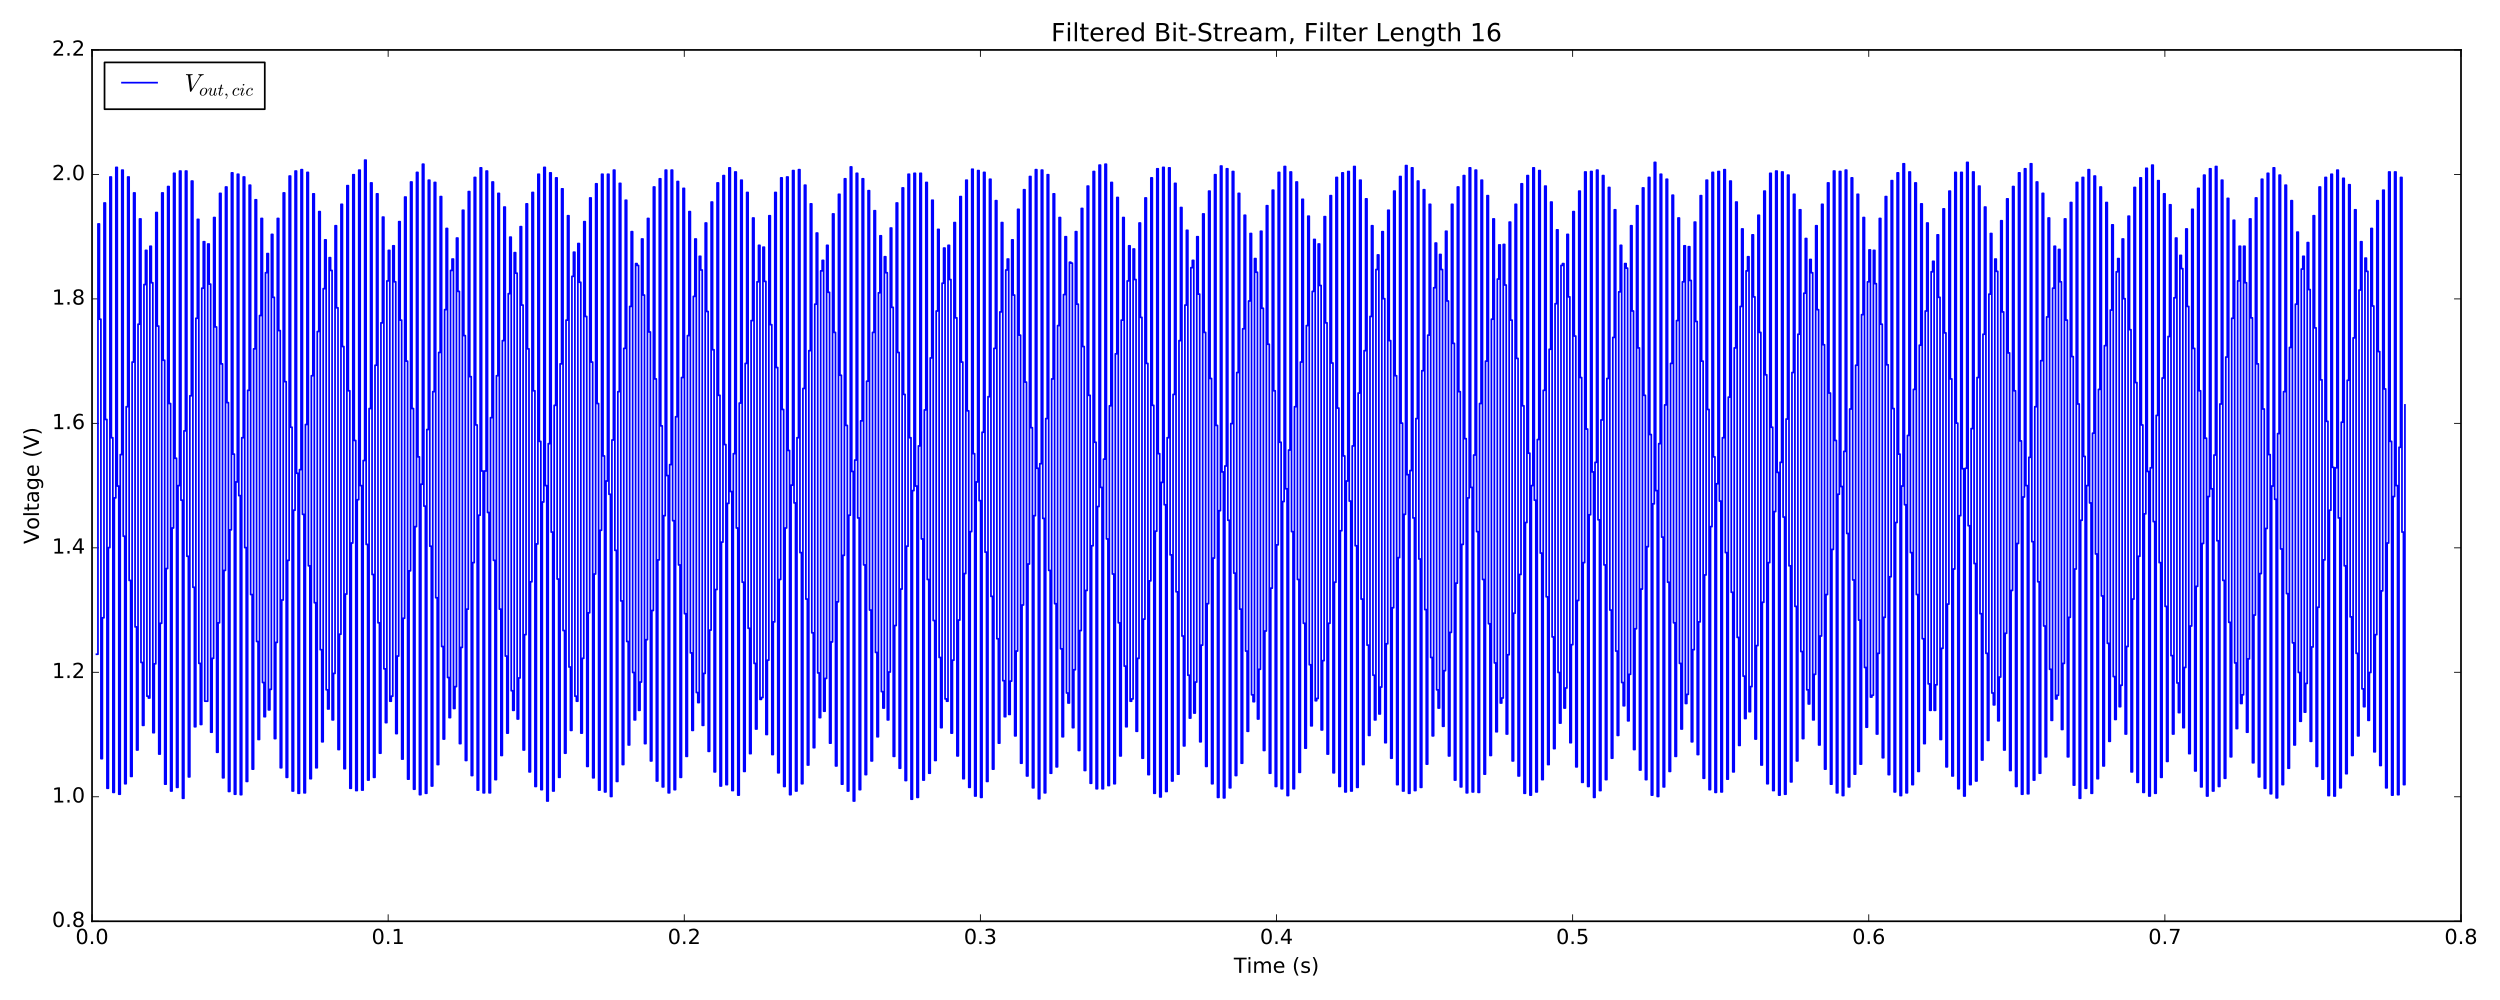 <?xml version="1.0" encoding="utf-8" standalone="no"?>
<!DOCTYPE svg PUBLIC "-//W3C//DTD SVG 1.1//EN"
  "http://www.w3.org/Graphics/SVG/1.1/DTD/svg11.dtd">
<!-- Created with matplotlib (http://matplotlib.org/) -->
<svg height="576pt" version="1.1" viewBox="0 0 1440 576" width="1440pt" xmlns="http://www.w3.org/2000/svg" xmlns:xlink="http://www.w3.org/1999/xlink">
 <defs>
  <style type="text/css">
*{stroke-linecap:butt;stroke-linejoin:round;stroke-miterlimit:100000;}
  </style>
 </defs>
 <g id="figure_1">
  <g id="patch_1">
   <path d="M 0 576 
L 1440 576 
L 1440 0 
L 0 0 
z
" style="fill:#ffffff;"/>
  </g>
  <g id="axes_1">
   <g id="patch_2">
    <path d="M 53.01 530.64 
L 1417.534 530.64 
L 1417.534 28.76 
L 53.01 28.76 
z
" style="fill:#ffffff;"/>
   </g>
   <g id="patch_3">
    <path d="M 53.01 530.64 
L 1417.534 530.64 
" style="fill:none;stroke:#000000;stroke-linecap:square;stroke-linejoin:miter;"/>
   </g>
   <g id="patch_4">
    <path d="M 53.01 28.76 
L 1417.534 28.76 
" style="fill:none;stroke:#000000;stroke-linecap:square;stroke-linejoin:miter;"/>
   </g>
   <g id="patch_5">
    <path d="M 1417.534 530.64 
L 1417.534 28.76 
" style="fill:none;stroke:#000000;stroke-linecap:square;stroke-linejoin:miter;"/>
   </g>
   <g id="patch_6">
    <path d="M 53.01 530.64 
L 53.01 28.76 
" style="fill:none;stroke:#000000;stroke-linecap:square;stroke-linejoin:miter;"/>
   </g>
   <g id="matplotlib.axis_1">
    <g id="xtick_1">
     <g id="line2d_1">
      <defs>
       <path d="M 0 0 
L 0 -4 
" id="m447bdd0330" style="stroke:#000000;stroke-width:0.5;"/>
      </defs>
      <g>
       <use style="stroke:#000000;stroke-width:0.5;" x="53.01" xlink:href="#m447bdd0330" y="530.64"/>
      </g>
     </g>
     <g id="line2d_2">
      <defs>
       <path d="M 0 0 
L 0 4 
" id="m31f146ec56" style="stroke:#000000;stroke-width:0.5;"/>
      </defs>
      <g>
       <use style="stroke:#000000;stroke-width:0.5;" x="53.01" xlink:href="#m31f146ec56" y="28.76"/>
      </g>
     </g>
     <g id="text_1">
      <!-- 0.0 -->
      <defs>
       <path d="M 10.688 12.406 
L 21 12.406 
L 21 0 
L 10.688 0 
z
" id="BitstreamVeraSans-Roman-2e"/>
       <path d="M 31.781 66.406 
Q 24.172 66.406 20.328 58.906 
Q 16.5 51.422 16.5 36.375 
Q 16.5 21.391 20.328 13.891 
Q 24.172 6.391 31.781 6.391 
Q 39.453 6.391 43.281 13.891 
Q 47.125 21.391 47.125 36.375 
Q 47.125 51.422 43.281 58.906 
Q 39.453 66.406 31.781 66.406 
M 31.781 74.219 
Q 44.047 74.219 50.516 64.516 
Q 56.984 54.828 56.984 36.375 
Q 56.984 17.969 50.516 8.266 
Q 44.047 -1.422 31.781 -1.422 
Q 19.531 -1.422 13.062 8.266 
Q 6.594 17.969 6.594 36.375 
Q 6.594 54.828 13.062 64.516 
Q 19.531 74.219 31.781 74.219 
" id="BitstreamVeraSans-Roman-30"/>
      </defs>
      <g transform="translate(43.468 543.758)scale(0.12 -0.12)">
       <use xlink:href="#BitstreamVeraSans-Roman-30"/>
       <use x="63.623" xlink:href="#BitstreamVeraSans-Roman-2e"/>
       <use x="95.41" xlink:href="#BitstreamVeraSans-Roman-30"/>
      </g>
     </g>
    </g>
    <g id="xtick_2">
     <g id="line2d_3">
      <g>
       <use style="stroke:#000000;stroke-width:0.5;" x="223.575" xlink:href="#m447bdd0330" y="530.64"/>
      </g>
     </g>
     <g id="line2d_4">
      <g>
       <use style="stroke:#000000;stroke-width:0.5;" x="223.575" xlink:href="#m31f146ec56" y="28.76"/>
      </g>
     </g>
     <g id="text_2">
      <!-- 0.1 -->
      <defs>
       <path d="M 12.406 8.297 
L 28.516 8.297 
L 28.516 63.922 
L 10.984 60.406 
L 10.984 69.391 
L 28.422 72.906 
L 38.281 72.906 
L 38.281 8.297 
L 54.391 8.297 
L 54.391 0 
L 12.406 0 
z
" id="BitstreamVeraSans-Roman-31"/>
      </defs>
      <g transform="translate(214.034 543.758)scale(0.12 -0.12)">
       <use xlink:href="#BitstreamVeraSans-Roman-30"/>
       <use x="63.623" xlink:href="#BitstreamVeraSans-Roman-2e"/>
       <use x="95.41" xlink:href="#BitstreamVeraSans-Roman-31"/>
      </g>
     </g>
    </g>
    <g id="xtick_3">
     <g id="line2d_5">
      <g>
       <use style="stroke:#000000;stroke-width:0.5;" x="394.141" xlink:href="#m447bdd0330" y="530.64"/>
      </g>
     </g>
     <g id="line2d_6">
      <g>
       <use style="stroke:#000000;stroke-width:0.5;" x="394.141" xlink:href="#m31f146ec56" y="28.76"/>
      </g>
     </g>
     <g id="text_3">
      <!-- 0.2 -->
      <defs>
       <path d="M 19.188 8.297 
L 53.609 8.297 
L 53.609 0 
L 7.328 0 
L 7.328 8.297 
Q 12.938 14.109 22.625 23.891 
Q 32.328 33.688 34.812 36.531 
Q 39.547 41.844 41.422 45.531 
Q 43.312 49.219 43.312 52.781 
Q 43.312 58.594 39.234 62.25 
Q 35.156 65.922 28.609 65.922 
Q 23.969 65.922 18.812 64.312 
Q 13.672 62.703 7.812 59.422 
L 7.812 69.391 
Q 13.766 71.781 18.938 73 
Q 24.125 74.219 28.422 74.219 
Q 39.75 74.219 46.484 68.547 
Q 53.219 62.891 53.219 53.422 
Q 53.219 48.922 51.531 44.891 
Q 49.859 40.875 45.406 35.406 
Q 44.188 33.984 37.641 27.219 
Q 31.109 20.453 19.188 8.297 
" id="BitstreamVeraSans-Roman-32"/>
      </defs>
      <g transform="translate(384.599 543.758)scale(0.12 -0.12)">
       <use xlink:href="#BitstreamVeraSans-Roman-30"/>
       <use x="63.623" xlink:href="#BitstreamVeraSans-Roman-2e"/>
       <use x="95.41" xlink:href="#BitstreamVeraSans-Roman-32"/>
      </g>
     </g>
    </g>
    <g id="xtick_4">
     <g id="line2d_7">
      <g>
       <use style="stroke:#000000;stroke-width:0.5;" x="564.706" xlink:href="#m447bdd0330" y="530.64"/>
      </g>
     </g>
     <g id="line2d_8">
      <g>
       <use style="stroke:#000000;stroke-width:0.5;" x="564.706" xlink:href="#m31f146ec56" y="28.76"/>
      </g>
     </g>
     <g id="text_4">
      <!-- 0.3 -->
      <defs>
       <path d="M 40.578 39.312 
Q 47.656 37.797 51.625 33 
Q 55.609 28.219 55.609 21.188 
Q 55.609 10.406 48.188 4.484 
Q 40.766 -1.422 27.094 -1.422 
Q 22.516 -1.422 17.656 -0.516 
Q 12.797 0.391 7.625 2.203 
L 7.625 11.719 
Q 11.719 9.328 16.594 8.109 
Q 21.484 6.891 26.812 6.891 
Q 36.078 6.891 40.938 10.547 
Q 45.797 14.203 45.797 21.188 
Q 45.797 27.641 41.281 31.266 
Q 36.766 34.906 28.719 34.906 
L 20.219 34.906 
L 20.219 43.016 
L 29.109 43.016 
Q 36.375 43.016 40.234 45.922 
Q 44.094 48.828 44.094 54.297 
Q 44.094 59.906 40.109 62.906 
Q 36.141 65.922 28.719 65.922 
Q 24.656 65.922 20.016 65.031 
Q 15.375 64.156 9.812 62.312 
L 9.812 71.094 
Q 15.438 72.656 20.344 73.438 
Q 25.25 74.219 29.594 74.219 
Q 40.828 74.219 47.359 69.109 
Q 53.906 64.016 53.906 55.328 
Q 53.906 49.266 50.438 45.094 
Q 46.969 40.922 40.578 39.312 
" id="BitstreamVeraSans-Roman-33"/>
      </defs>
      <g transform="translate(555.165 543.758)scale(0.12 -0.12)">
       <use xlink:href="#BitstreamVeraSans-Roman-30"/>
       <use x="63.623" xlink:href="#BitstreamVeraSans-Roman-2e"/>
       <use x="95.41" xlink:href="#BitstreamVeraSans-Roman-33"/>
      </g>
     </g>
    </g>
    <g id="xtick_5">
     <g id="line2d_9">
      <g>
       <use style="stroke:#000000;stroke-width:0.5;" x="735.272" xlink:href="#m447bdd0330" y="530.64"/>
      </g>
     </g>
     <g id="line2d_10">
      <g>
       <use style="stroke:#000000;stroke-width:0.5;" x="735.272" xlink:href="#m31f146ec56" y="28.76"/>
      </g>
     </g>
     <g id="text_5">
      <!-- 0.4 -->
      <defs>
       <path d="M 37.797 64.312 
L 12.891 25.391 
L 37.797 25.391 
z
M 35.203 72.906 
L 47.609 72.906 
L 47.609 25.391 
L 58.016 25.391 
L 58.016 17.188 
L 47.609 17.188 
L 47.609 0 
L 37.797 0 
L 37.797 17.188 
L 4.891 17.188 
L 4.891 26.703 
z
" id="BitstreamVeraSans-Roman-34"/>
      </defs>
      <g transform="translate(725.73 543.758)scale(0.12 -0.12)">
       <use xlink:href="#BitstreamVeraSans-Roman-30"/>
       <use x="63.623" xlink:href="#BitstreamVeraSans-Roman-2e"/>
       <use x="95.41" xlink:href="#BitstreamVeraSans-Roman-34"/>
      </g>
     </g>
    </g>
    <g id="xtick_6">
     <g id="line2d_11">
      <g>
       <use style="stroke:#000000;stroke-width:0.5;" x="905.837" xlink:href="#m447bdd0330" y="530.64"/>
      </g>
     </g>
     <g id="line2d_12">
      <g>
       <use style="stroke:#000000;stroke-width:0.5;" x="905.837" xlink:href="#m31f146ec56" y="28.76"/>
      </g>
     </g>
     <g id="text_6">
      <!-- 0.5 -->
      <defs>
       <path d="M 10.797 72.906 
L 49.516 72.906 
L 49.516 64.594 
L 19.828 64.594 
L 19.828 46.734 
Q 21.969 47.469 24.109 47.828 
Q 26.266 48.188 28.422 48.188 
Q 40.625 48.188 47.75 41.5 
Q 54.891 34.812 54.891 23.391 
Q 54.891 11.625 47.562 5.094 
Q 40.234 -1.422 26.906 -1.422 
Q 22.312 -1.422 17.547 -0.641 
Q 12.797 0.141 7.719 1.703 
L 7.719 11.625 
Q 12.109 9.234 16.797 8.062 
Q 21.484 6.891 26.703 6.891 
Q 35.156 6.891 40.078 11.328 
Q 45.016 15.766 45.016 23.391 
Q 45.016 31 40.078 35.438 
Q 35.156 39.891 26.703 39.891 
Q 22.75 39.891 18.812 39.016 
Q 14.891 38.141 10.797 36.281 
z
" id="BitstreamVeraSans-Roman-35"/>
      </defs>
      <g transform="translate(896.295 543.758)scale(0.12 -0.12)">
       <use xlink:href="#BitstreamVeraSans-Roman-30"/>
       <use x="63.623" xlink:href="#BitstreamVeraSans-Roman-2e"/>
       <use x="95.41" xlink:href="#BitstreamVeraSans-Roman-35"/>
      </g>
     </g>
    </g>
    <g id="xtick_7">
     <g id="line2d_13">
      <g>
       <use style="stroke:#000000;stroke-width:0.5;" x="1076.403" xlink:href="#m447bdd0330" y="530.64"/>
      </g>
     </g>
     <g id="line2d_14">
      <g>
       <use style="stroke:#000000;stroke-width:0.5;" x="1076.403" xlink:href="#m31f146ec56" y="28.76"/>
      </g>
     </g>
     <g id="text_7">
      <!-- 0.6 -->
      <defs>
       <path d="M 33.016 40.375 
Q 26.375 40.375 22.484 35.828 
Q 18.609 31.297 18.609 23.391 
Q 18.609 15.531 22.484 10.953 
Q 26.375 6.391 33.016 6.391 
Q 39.656 6.391 43.531 10.953 
Q 47.406 15.531 47.406 23.391 
Q 47.406 31.297 43.531 35.828 
Q 39.656 40.375 33.016 40.375 
M 52.594 71.297 
L 52.594 62.312 
Q 48.875 64.062 45.094 64.984 
Q 41.312 65.922 37.594 65.922 
Q 27.828 65.922 22.672 59.328 
Q 17.531 52.734 16.797 39.406 
Q 19.672 43.656 24.016 45.922 
Q 28.375 48.188 33.594 48.188 
Q 44.578 48.188 50.953 41.516 
Q 57.328 34.859 57.328 23.391 
Q 57.328 12.156 50.688 5.359 
Q 44.047 -1.422 33.016 -1.422 
Q 20.359 -1.422 13.672 8.266 
Q 6.984 17.969 6.984 36.375 
Q 6.984 53.656 15.188 63.938 
Q 23.391 74.219 37.203 74.219 
Q 40.922 74.219 44.703 73.484 
Q 48.484 72.75 52.594 71.297 
" id="BitstreamVeraSans-Roman-36"/>
      </defs>
      <g transform="translate(1066.861 543.758)scale(0.12 -0.12)">
       <use xlink:href="#BitstreamVeraSans-Roman-30"/>
       <use x="63.623" xlink:href="#BitstreamVeraSans-Roman-2e"/>
       <use x="95.41" xlink:href="#BitstreamVeraSans-Roman-36"/>
      </g>
     </g>
    </g>
    <g id="xtick_8">
     <g id="line2d_15">
      <g>
       <use style="stroke:#000000;stroke-width:0.5;" x="1246.968" xlink:href="#m447bdd0330" y="530.64"/>
      </g>
     </g>
     <g id="line2d_16">
      <g>
       <use style="stroke:#000000;stroke-width:0.5;" x="1246.968" xlink:href="#m31f146ec56" y="28.76"/>
      </g>
     </g>
     <g id="text_8">
      <!-- 0.7 -->
      <defs>
       <path d="M 8.203 72.906 
L 55.078 72.906 
L 55.078 68.703 
L 28.609 0 
L 18.312 0 
L 43.219 64.594 
L 8.203 64.594 
z
" id="BitstreamVeraSans-Roman-37"/>
      </defs>
      <g transform="translate(1237.426 543.758)scale(0.12 -0.12)">
       <use xlink:href="#BitstreamVeraSans-Roman-30"/>
       <use x="63.623" xlink:href="#BitstreamVeraSans-Roman-2e"/>
       <use x="95.41" xlink:href="#BitstreamVeraSans-Roman-37"/>
      </g>
     </g>
    </g>
    <g id="xtick_9">
     <g id="line2d_17">
      <g>
       <use style="stroke:#000000;stroke-width:0.5;" x="1417.534" xlink:href="#m447bdd0330" y="530.64"/>
      </g>
     </g>
     <g id="line2d_18">
      <g>
       <use style="stroke:#000000;stroke-width:0.5;" x="1417.534" xlink:href="#m31f146ec56" y="28.76"/>
      </g>
     </g>
     <g id="text_9">
      <!-- 0.8 -->
      <defs>
       <path d="M 31.781 34.625 
Q 24.75 34.625 20.719 30.859 
Q 16.703 27.094 16.703 20.516 
Q 16.703 13.922 20.719 10.156 
Q 24.75 6.391 31.781 6.391 
Q 38.812 6.391 42.859 10.172 
Q 46.922 13.969 46.922 20.516 
Q 46.922 27.094 42.891 30.859 
Q 38.875 34.625 31.781 34.625 
M 21.922 38.812 
Q 15.578 40.375 12.031 44.719 
Q 8.5 49.078 8.5 55.328 
Q 8.5 64.062 14.719 69.141 
Q 20.953 74.219 31.781 74.219 
Q 42.672 74.219 48.875 69.141 
Q 55.078 64.062 55.078 55.328 
Q 55.078 49.078 51.531 44.719 
Q 48 40.375 41.703 38.812 
Q 48.828 37.156 52.797 32.312 
Q 56.781 27.484 56.781 20.516 
Q 56.781 9.906 50.312 4.234 
Q 43.844 -1.422 31.781 -1.422 
Q 19.734 -1.422 13.25 4.234 
Q 6.781 9.906 6.781 20.516 
Q 6.781 27.484 10.781 32.312 
Q 14.797 37.156 21.922 38.812 
M 18.312 54.391 
Q 18.312 48.734 21.844 45.562 
Q 25.391 42.391 31.781 42.391 
Q 38.141 42.391 41.719 45.562 
Q 45.312 48.734 45.312 54.391 
Q 45.312 60.062 41.719 63.234 
Q 38.141 66.406 31.781 66.406 
Q 25.391 66.406 21.844 63.234 
Q 18.312 60.062 18.312 54.391 
" id="BitstreamVeraSans-Roman-38"/>
      </defs>
      <g transform="translate(1407.992 543.758)scale(0.12 -0.12)">
       <use xlink:href="#BitstreamVeraSans-Roman-30"/>
       <use x="63.623" xlink:href="#BitstreamVeraSans-Roman-2e"/>
       <use x="95.41" xlink:href="#BitstreamVeraSans-Roman-38"/>
      </g>
     </g>
    </g>
    <g id="text_10">
     <!-- Time (s) -->
     <defs>
      <path id="BitstreamVeraSans-Roman-20"/>
      <path d="M -0.297 72.906 
L 61.375 72.906 
L 61.375 64.594 
L 35.5 64.594 
L 35.5 0 
L 25.594 0 
L 25.594 64.594 
L -0.297 64.594 
z
" id="BitstreamVeraSans-Roman-54"/>
      <path d="M 31 75.875 
Q 24.469 64.656 21.281 53.656 
Q 18.109 42.672 18.109 31.391 
Q 18.109 20.125 21.312 9.062 
Q 24.516 -2 31 -13.188 
L 23.188 -13.188 
Q 15.875 -1.703 12.234 9.375 
Q 8.594 20.453 8.594 31.391 
Q 8.594 42.281 12.203 53.312 
Q 15.828 64.359 23.188 75.875 
z
" id="BitstreamVeraSans-Roman-28"/>
      <path d="M 9.422 54.688 
L 18.406 54.688 
L 18.406 0 
L 9.422 0 
z
M 9.422 75.984 
L 18.406 75.984 
L 18.406 64.594 
L 9.422 64.594 
z
" id="BitstreamVeraSans-Roman-69"/>
      <path d="M 52 44.188 
Q 55.375 50.25 60.062 53.125 
Q 64.75 56 71.094 56 
Q 79.641 56 84.281 50.016 
Q 88.922 44.047 88.922 33.016 
L 88.922 0 
L 79.891 0 
L 79.891 32.719 
Q 79.891 40.578 77.094 44.375 
Q 74.312 48.188 68.609 48.188 
Q 61.625 48.188 57.562 43.547 
Q 53.516 38.922 53.516 30.906 
L 53.516 0 
L 44.484 0 
L 44.484 32.719 
Q 44.484 40.625 41.703 44.406 
Q 38.922 48.188 33.109 48.188 
Q 26.219 48.188 22.156 43.531 
Q 18.109 38.875 18.109 30.906 
L 18.109 0 
L 9.078 0 
L 9.078 54.688 
L 18.109 54.688 
L 18.109 46.188 
Q 21.188 51.219 25.484 53.609 
Q 29.781 56 35.688 56 
Q 41.656 56 45.828 52.969 
Q 50 49.953 52 44.188 
" id="BitstreamVeraSans-Roman-6d"/>
      <path d="M 44.281 53.078 
L 44.281 44.578 
Q 40.484 46.531 36.375 47.5 
Q 32.281 48.484 27.875 48.484 
Q 21.188 48.484 17.844 46.438 
Q 14.5 44.391 14.5 40.281 
Q 14.5 37.156 16.891 35.375 
Q 19.281 33.594 26.516 31.984 
L 29.594 31.297 
Q 39.156 29.25 43.188 25.516 
Q 47.219 21.781 47.219 15.094 
Q 47.219 7.469 41.188 3.016 
Q 35.156 -1.422 24.609 -1.422 
Q 20.219 -1.422 15.453 -0.562 
Q 10.688 0.297 5.422 2 
L 5.422 11.281 
Q 10.406 8.688 15.234 7.391 
Q 20.062 6.109 24.812 6.109 
Q 31.156 6.109 34.562 8.281 
Q 37.984 10.453 37.984 14.406 
Q 37.984 18.062 35.516 20.016 
Q 33.062 21.969 24.703 23.781 
L 21.578 24.516 
Q 13.234 26.266 9.516 29.906 
Q 5.812 33.547 5.812 39.891 
Q 5.812 47.609 11.281 51.797 
Q 16.75 56 26.812 56 
Q 31.781 56 36.172 55.266 
Q 40.578 54.547 44.281 53.078 
" id="BitstreamVeraSans-Roman-73"/>
      <path d="M 56.203 29.594 
L 56.203 25.203 
L 14.891 25.203 
Q 15.484 15.922 20.484 11.062 
Q 25.484 6.203 34.422 6.203 
Q 39.594 6.203 44.453 7.469 
Q 49.312 8.734 54.109 11.281 
L 54.109 2.781 
Q 49.266 0.734 44.188 -0.344 
Q 39.109 -1.422 33.891 -1.422 
Q 20.797 -1.422 13.156 6.188 
Q 5.516 13.812 5.516 26.812 
Q 5.516 40.234 12.766 48.109 
Q 20.016 56 32.328 56 
Q 43.359 56 49.781 48.891 
Q 56.203 41.797 56.203 29.594 
M 47.219 32.234 
Q 47.125 39.594 43.094 43.984 
Q 39.062 48.391 32.422 48.391 
Q 24.906 48.391 20.391 44.141 
Q 15.875 39.891 15.188 32.172 
z
" id="BitstreamVeraSans-Roman-65"/>
      <path d="M 8.016 75.875 
L 15.828 75.875 
Q 23.141 64.359 26.781 53.312 
Q 30.422 42.281 30.422 31.391 
Q 30.422 20.453 26.781 9.375 
Q 23.141 -1.703 15.828 -13.188 
L 8.016 -13.188 
Q 14.5 -2 17.703 9.062 
Q 20.906 20.125 20.906 31.391 
Q 20.906 42.672 17.703 53.656 
Q 14.5 64.656 8.016 75.875 
" id="BitstreamVeraSans-Roman-29"/>
     </defs>
     <g transform="translate(710.692 560.372)scale(0.12 -0.12)">
      <use xlink:href="#BitstreamVeraSans-Roman-54"/>
      <use x="61.037" xlink:href="#BitstreamVeraSans-Roman-69"/>
      <use x="88.82" xlink:href="#BitstreamVeraSans-Roman-6d"/>
      <use x="186.232" xlink:href="#BitstreamVeraSans-Roman-65"/>
      <use x="247.756" xlink:href="#BitstreamVeraSans-Roman-20"/>
      <use x="279.543" xlink:href="#BitstreamVeraSans-Roman-28"/>
      <use x="318.557" xlink:href="#BitstreamVeraSans-Roman-73"/>
      <use x="370.656" xlink:href="#BitstreamVeraSans-Roman-29"/>
     </g>
    </g>
   </g>
   <g id="matplotlib.axis_2">
    <g id="ytick_1">
     <g id="line2d_19">
      <defs>
       <path d="M 0 0 
L 4 0 
" id="m826ecf25a7" style="stroke:#000000;stroke-width:0.5;"/>
      </defs>
      <g>
       <use style="stroke:#000000;stroke-width:0.5;" x="53.01" xlink:href="#m826ecf25a7" y="530.64"/>
      </g>
     </g>
     <g id="line2d_20">
      <defs>
       <path d="M 0 0 
L -4 0 
" id="ma08e06939e" style="stroke:#000000;stroke-width:0.5;"/>
      </defs>
      <g>
       <use style="stroke:#000000;stroke-width:0.5;" x="1417.534" xlink:href="#ma08e06939e" y="530.64"/>
      </g>
     </g>
     <g id="text_11">
      <!-- 0.8 -->
      <g transform="translate(29.926 533.951)scale(0.12 -0.12)">
       <use xlink:href="#BitstreamVeraSans-Roman-30"/>
       <use x="63.623" xlink:href="#BitstreamVeraSans-Roman-2e"/>
       <use x="95.41" xlink:href="#BitstreamVeraSans-Roman-38"/>
      </g>
     </g>
    </g>
    <g id="ytick_2">
     <g id="line2d_21">
      <g>
       <use style="stroke:#000000;stroke-width:0.5;" x="53.01" xlink:href="#m826ecf25a7" y="458.943"/>
      </g>
     </g>
     <g id="line2d_22">
      <g>
       <use style="stroke:#000000;stroke-width:0.5;" x="1417.534" xlink:href="#ma08e06939e" y="458.943"/>
      </g>
     </g>
     <g id="text_12">
      <!-- 1.0 -->
      <g transform="translate(29.926 462.254)scale(0.12 -0.12)">
       <use xlink:href="#BitstreamVeraSans-Roman-31"/>
       <use x="63.623" xlink:href="#BitstreamVeraSans-Roman-2e"/>
       <use x="95.41" xlink:href="#BitstreamVeraSans-Roman-30"/>
      </g>
     </g>
    </g>
    <g id="ytick_3">
     <g id="line2d_23">
      <g>
       <use style="stroke:#000000;stroke-width:0.5;" x="53.01" xlink:href="#m826ecf25a7" y="387.246"/>
      </g>
     </g>
     <g id="line2d_24">
      <g>
       <use style="stroke:#000000;stroke-width:0.5;" x="1417.534" xlink:href="#ma08e06939e" y="387.246"/>
      </g>
     </g>
     <g id="text_13">
      <!-- 1.2 -->
      <g transform="translate(29.926 390.557)scale(0.12 -0.12)">
       <use xlink:href="#BitstreamVeraSans-Roman-31"/>
       <use x="63.623" xlink:href="#BitstreamVeraSans-Roman-2e"/>
       <use x="95.41" xlink:href="#BitstreamVeraSans-Roman-32"/>
      </g>
     </g>
    </g>
    <g id="ytick_4">
     <g id="line2d_25">
      <g>
       <use style="stroke:#000000;stroke-width:0.5;" x="53.01" xlink:href="#m826ecf25a7" y="315.549"/>
      </g>
     </g>
     <g id="line2d_26">
      <g>
       <use style="stroke:#000000;stroke-width:0.5;" x="1417.534" xlink:href="#ma08e06939e" y="315.549"/>
      </g>
     </g>
     <g id="text_14">
      <!-- 1.4 -->
      <g transform="translate(29.926 318.86)scale(0.12 -0.12)">
       <use xlink:href="#BitstreamVeraSans-Roman-31"/>
       <use x="63.623" xlink:href="#BitstreamVeraSans-Roman-2e"/>
       <use x="95.41" xlink:href="#BitstreamVeraSans-Roman-34"/>
      </g>
     </g>
    </g>
    <g id="ytick_5">
     <g id="line2d_27">
      <g>
       <use style="stroke:#000000;stroke-width:0.5;" x="53.01" xlink:href="#m826ecf25a7" y="243.851"/>
      </g>
     </g>
     <g id="line2d_28">
      <g>
       <use style="stroke:#000000;stroke-width:0.5;" x="1417.534" xlink:href="#ma08e06939e" y="243.851"/>
      </g>
     </g>
     <g id="text_15">
      <!-- 1.6 -->
      <g transform="translate(29.926 247.163)scale(0.12 -0.12)">
       <use xlink:href="#BitstreamVeraSans-Roman-31"/>
       <use x="63.623" xlink:href="#BitstreamVeraSans-Roman-2e"/>
       <use x="95.41" xlink:href="#BitstreamVeraSans-Roman-36"/>
      </g>
     </g>
    </g>
    <g id="ytick_6">
     <g id="line2d_29">
      <g>
       <use style="stroke:#000000;stroke-width:0.5;" x="53.01" xlink:href="#m826ecf25a7" y="172.154"/>
      </g>
     </g>
     <g id="line2d_30">
      <g>
       <use style="stroke:#000000;stroke-width:0.5;" x="1417.534" xlink:href="#ma08e06939e" y="172.154"/>
      </g>
     </g>
     <g id="text_16">
      <!-- 1.8 -->
      <g transform="translate(29.926 175.466)scale(0.12 -0.12)">
       <use xlink:href="#BitstreamVeraSans-Roman-31"/>
       <use x="63.623" xlink:href="#BitstreamVeraSans-Roman-2e"/>
       <use x="95.41" xlink:href="#BitstreamVeraSans-Roman-38"/>
      </g>
     </g>
    </g>
    <g id="ytick_7">
     <g id="line2d_31">
      <g>
       <use style="stroke:#000000;stroke-width:0.5;" x="53.01" xlink:href="#m826ecf25a7" y="100.457"/>
      </g>
     </g>
     <g id="line2d_32">
      <g>
       <use style="stroke:#000000;stroke-width:0.5;" x="1417.534" xlink:href="#ma08e06939e" y="100.457"/>
      </g>
     </g>
     <g id="text_17">
      <!-- 2.0 -->
      <g transform="translate(29.926 103.768)scale(0.12 -0.12)">
       <use xlink:href="#BitstreamVeraSans-Roman-32"/>
       <use x="63.623" xlink:href="#BitstreamVeraSans-Roman-2e"/>
       <use x="95.41" xlink:href="#BitstreamVeraSans-Roman-30"/>
      </g>
     </g>
    </g>
    <g id="ytick_8">
     <g id="line2d_33">
      <g>
       <use style="stroke:#000000;stroke-width:0.5;" x="53.01" xlink:href="#m826ecf25a7" y="28.76"/>
      </g>
     </g>
     <g id="line2d_34">
      <g>
       <use style="stroke:#000000;stroke-width:0.5;" x="1417.534" xlink:href="#ma08e06939e" y="28.76"/>
      </g>
     </g>
     <g id="text_18">
      <!-- 2.2 -->
      <g transform="translate(29.926 32.071)scale(0.12 -0.12)">
       <use xlink:href="#BitstreamVeraSans-Roman-32"/>
       <use x="63.623" xlink:href="#BitstreamVeraSans-Roman-2e"/>
       <use x="95.41" xlink:href="#BitstreamVeraSans-Roman-32"/>
      </g>
     </g>
    </g>
    <g id="text_19">
     <!-- Voltage (V) -->
     <defs>
      <path d="M 34.281 27.484 
Q 23.391 27.484 19.188 25 
Q 14.984 22.516 14.984 16.5 
Q 14.984 11.719 18.141 8.906 
Q 21.297 6.109 26.703 6.109 
Q 34.188 6.109 38.703 11.406 
Q 43.219 16.703 43.219 25.484 
L 43.219 27.484 
z
M 52.203 31.203 
L 52.203 0 
L 43.219 0 
L 43.219 8.297 
Q 40.141 3.328 35.547 0.953 
Q 30.953 -1.422 24.312 -1.422 
Q 15.922 -1.422 10.953 3.297 
Q 6 8.016 6 15.922 
Q 6 25.141 12.172 29.828 
Q 18.359 34.516 30.609 34.516 
L 43.219 34.516 
L 43.219 35.406 
Q 43.219 41.609 39.141 45 
Q 35.062 48.391 27.688 48.391 
Q 23 48.391 18.547 47.266 
Q 14.109 46.141 10.016 43.891 
L 10.016 52.203 
Q 14.938 54.109 19.578 55.047 
Q 24.219 56 28.609 56 
Q 40.484 56 46.344 49.844 
Q 52.203 43.703 52.203 31.203 
" id="BitstreamVeraSans-Roman-61"/>
      <path d="M 9.422 75.984 
L 18.406 75.984 
L 18.406 0 
L 9.422 0 
z
" id="BitstreamVeraSans-Roman-6c"/>
      <path d="M 45.406 27.984 
Q 45.406 37.75 41.375 43.109 
Q 37.359 48.484 30.078 48.484 
Q 22.859 48.484 18.828 43.109 
Q 14.797 37.75 14.797 27.984 
Q 14.797 18.266 18.828 12.891 
Q 22.859 7.516 30.078 7.516 
Q 37.359 7.516 41.375 12.891 
Q 45.406 18.266 45.406 27.984 
M 54.391 6.781 
Q 54.391 -7.172 48.188 -13.984 
Q 42 -20.797 29.203 -20.797 
Q 24.469 -20.797 20.266 -20.094 
Q 16.062 -19.391 12.109 -17.922 
L 12.109 -9.188 
Q 16.062 -11.328 19.922 -12.344 
Q 23.781 -13.375 27.781 -13.375 
Q 36.625 -13.375 41.016 -8.766 
Q 45.406 -4.156 45.406 5.172 
L 45.406 9.625 
Q 42.625 4.781 38.281 2.391 
Q 33.938 0 27.875 0 
Q 17.828 0 11.672 7.656 
Q 5.516 15.328 5.516 27.984 
Q 5.516 40.672 11.672 48.328 
Q 17.828 56 27.875 56 
Q 33.938 56 38.281 53.609 
Q 42.625 51.219 45.406 46.391 
L 45.406 54.688 
L 54.391 54.688 
z
" id="BitstreamVeraSans-Roman-67"/>
      <path d="M 30.609 48.391 
Q 23.391 48.391 19.188 42.75 
Q 14.984 37.109 14.984 27.297 
Q 14.984 17.484 19.156 11.844 
Q 23.344 6.203 30.609 6.203 
Q 37.797 6.203 41.984 11.859 
Q 46.188 17.531 46.188 27.297 
Q 46.188 37.016 41.984 42.703 
Q 37.797 48.391 30.609 48.391 
M 30.609 56 
Q 42.328 56 49.016 48.375 
Q 55.719 40.766 55.719 27.297 
Q 55.719 13.875 49.016 6.219 
Q 42.328 -1.422 30.609 -1.422 
Q 18.844 -1.422 12.172 6.219 
Q 5.516 13.875 5.516 27.297 
Q 5.516 40.766 12.172 48.375 
Q 18.844 56 30.609 56 
" id="BitstreamVeraSans-Roman-6f"/>
      <path d="M 28.609 0 
L 0.781 72.906 
L 11.078 72.906 
L 34.188 11.531 
L 57.328 72.906 
L 67.578 72.906 
L 39.797 0 
z
" id="BitstreamVeraSans-Roman-56"/>
      <path d="M 18.312 70.219 
L 18.312 54.688 
L 36.812 54.688 
L 36.812 47.703 
L 18.312 47.703 
L 18.312 18.016 
Q 18.312 11.328 20.141 9.422 
Q 21.969 7.516 27.594 7.516 
L 36.812 7.516 
L 36.812 0 
L 27.594 0 
Q 17.188 0 13.234 3.875 
Q 9.281 7.766 9.281 18.016 
L 9.281 47.703 
L 2.688 47.703 
L 2.688 54.688 
L 9.281 54.688 
L 9.281 70.219 
z
" id="BitstreamVeraSans-Roman-74"/>
     </defs>
     <g transform="translate(22.431 313.359)rotate(-90.0)scale(0.12 -0.12)">
      <use xlink:href="#BitstreamVeraSans-Roman-56"/>
      <use x="68.299" xlink:href="#BitstreamVeraSans-Roman-6f"/>
      <use x="129.48" xlink:href="#BitstreamVeraSans-Roman-6c"/>
      <use x="157.264" xlink:href="#BitstreamVeraSans-Roman-74"/>
      <use x="196.473" xlink:href="#BitstreamVeraSans-Roman-61"/>
      <use x="257.752" xlink:href="#BitstreamVeraSans-Roman-67"/>
      <use x="321.229" xlink:href="#BitstreamVeraSans-Roman-65"/>
      <use x="382.752" xlink:href="#BitstreamVeraSans-Roman-20"/>
      <use x="414.539" xlink:href="#BitstreamVeraSans-Roman-28"/>
      <use x="453.553" xlink:href="#BitstreamVeraSans-Roman-56"/>
      <use x="521.961" xlink:href="#BitstreamVeraSans-Roman-29"/>
     </g>
    </g>
   </g>
   <g id="text_20">
    <!-- Filtered Bit-Stream, Filter Length 16 -->
    <defs>
     <path d="M 4.891 31.391 
L 31.203 31.391 
L 31.203 23.391 
L 4.891 23.391 
z
" id="BitstreamVeraSans-Roman-2d"/>
     <path d="M 11.719 12.406 
L 22.016 12.406 
L 22.016 4 
L 14.016 -11.625 
L 7.719 -11.625 
L 11.719 4 
z
" id="BitstreamVeraSans-Roman-2c"/>
     <path d="M 53.516 70.516 
L 53.516 60.891 
Q 47.906 63.578 42.922 64.891 
Q 37.938 66.219 33.297 66.219 
Q 25.25 66.219 20.875 63.094 
Q 16.5 59.969 16.5 54.203 
Q 16.5 49.359 19.406 46.891 
Q 22.312 44.438 30.422 42.922 
L 36.375 41.703 
Q 47.406 39.594 52.656 34.297 
Q 57.906 29 57.906 20.125 
Q 57.906 9.516 50.797 4.047 
Q 43.703 -1.422 29.984 -1.422 
Q 24.812 -1.422 18.969 -0.25 
Q 13.141 0.922 6.891 3.219 
L 6.891 13.375 
Q 12.891 10.016 18.656 8.297 
Q 24.422 6.594 29.984 6.594 
Q 38.422 6.594 43.016 9.906 
Q 47.609 13.234 47.609 19.391 
Q 47.609 24.75 44.312 27.781 
Q 41.016 30.812 33.5 32.328 
L 27.484 33.5 
Q 16.453 35.688 11.516 40.375 
Q 6.594 45.062 6.594 53.422 
Q 6.594 63.094 13.406 68.656 
Q 20.219 74.219 32.172 74.219 
Q 37.312 74.219 42.625 73.281 
Q 47.953 72.359 53.516 70.516 
" id="BitstreamVeraSans-Roman-53"/>
     <path d="M 45.406 46.391 
L 45.406 75.984 
L 54.391 75.984 
L 54.391 0 
L 45.406 0 
L 45.406 8.203 
Q 42.578 3.328 38.25 0.953 
Q 33.938 -1.422 27.875 -1.422 
Q 17.969 -1.422 11.734 6.484 
Q 5.516 14.406 5.516 27.297 
Q 5.516 40.188 11.734 48.094 
Q 17.969 56 27.875 56 
Q 33.938 56 38.25 53.625 
Q 42.578 51.266 45.406 46.391 
M 14.797 27.297 
Q 14.797 17.391 18.875 11.75 
Q 22.953 6.109 30.078 6.109 
Q 37.203 6.109 41.297 11.75 
Q 45.406 17.391 45.406 27.297 
Q 45.406 37.203 41.297 42.844 
Q 37.203 48.484 30.078 48.484 
Q 22.953 48.484 18.875 42.844 
Q 14.797 37.203 14.797 27.297 
" id="BitstreamVeraSans-Roman-64"/>
     <path d="M 54.891 33.016 
L 54.891 0 
L 45.906 0 
L 45.906 32.719 
Q 45.906 40.484 42.875 44.328 
Q 39.844 48.188 33.797 48.188 
Q 26.516 48.188 22.312 43.547 
Q 18.109 38.922 18.109 30.906 
L 18.109 0 
L 9.078 0 
L 9.078 54.688 
L 18.109 54.688 
L 18.109 46.188 
Q 21.344 51.125 25.703 53.562 
Q 30.078 56 35.797 56 
Q 45.219 56 50.047 50.172 
Q 54.891 44.344 54.891 33.016 
" id="BitstreamVeraSans-Roman-6e"/>
     <path d="M 19.672 34.812 
L 19.672 8.109 
L 35.5 8.109 
Q 43.453 8.109 47.281 11.406 
Q 51.125 14.703 51.125 21.484 
Q 51.125 28.328 47.281 31.562 
Q 43.453 34.812 35.5 34.812 
z
M 19.672 64.797 
L 19.672 42.828 
L 34.281 42.828 
Q 41.5 42.828 45.031 45.531 
Q 48.578 48.25 48.578 53.812 
Q 48.578 59.328 45.031 62.062 
Q 41.5 64.797 34.281 64.797 
z
M 9.812 72.906 
L 35.016 72.906 
Q 46.297 72.906 52.391 68.219 
Q 58.5 63.531 58.5 54.891 
Q 58.5 48.188 55.375 44.234 
Q 52.25 40.281 46.188 39.312 
Q 53.469 37.75 57.5 32.781 
Q 61.531 27.828 61.531 20.406 
Q 61.531 10.641 54.891 5.312 
Q 48.25 0 35.984 0 
L 9.812 0 
z
" id="BitstreamVeraSans-Roman-42"/>
     <path d="M 9.812 72.906 
L 51.703 72.906 
L 51.703 64.594 
L 19.672 64.594 
L 19.672 43.109 
L 48.578 43.109 
L 48.578 34.812 
L 19.672 34.812 
L 19.672 0 
L 9.812 0 
z
" id="BitstreamVeraSans-Roman-46"/>
     <path d="M 9.812 72.906 
L 19.672 72.906 
L 19.672 8.297 
L 55.172 8.297 
L 55.172 0 
L 9.812 0 
z
" id="BitstreamVeraSans-Roman-4c"/>
     <path d="M 41.109 46.297 
Q 39.594 47.172 37.812 47.578 
Q 36.031 48 33.891 48 
Q 26.266 48 22.188 43.047 
Q 18.109 38.094 18.109 28.812 
L 18.109 0 
L 9.078 0 
L 9.078 54.688 
L 18.109 54.688 
L 18.109 46.188 
Q 20.953 51.172 25.484 53.578 
Q 30.031 56 36.531 56 
Q 37.453 56 38.578 55.875 
Q 39.703 55.766 41.062 55.516 
z
" id="BitstreamVeraSans-Roman-72"/>
     <path d="M 54.891 33.016 
L 54.891 0 
L 45.906 0 
L 45.906 32.719 
Q 45.906 40.484 42.875 44.328 
Q 39.844 48.188 33.797 48.188 
Q 26.516 48.188 22.312 43.547 
Q 18.109 38.922 18.109 30.906 
L 18.109 0 
L 9.078 0 
L 9.078 75.984 
L 18.109 75.984 
L 18.109 46.188 
Q 21.344 51.125 25.703 53.562 
Q 30.078 56 35.797 56 
Q 45.219 56 50.047 50.172 
Q 54.891 44.344 54.891 33.016 
" id="BitstreamVeraSans-Roman-68"/>
    </defs>
    <g transform="translate(605.449 23.76)scale(0.144 -0.144)">
     <use xlink:href="#BitstreamVeraSans-Roman-46"/>
     <use x="57.41" xlink:href="#BitstreamVeraSans-Roman-69"/>
     <use x="85.193" xlink:href="#BitstreamVeraSans-Roman-6c"/>
     <use x="112.977" xlink:href="#BitstreamVeraSans-Roman-74"/>
     <use x="152.186" xlink:href="#BitstreamVeraSans-Roman-65"/>
     <use x="213.709" xlink:href="#BitstreamVeraSans-Roman-72"/>
     <use x="254.791" xlink:href="#BitstreamVeraSans-Roman-65"/>
     <use x="316.314" xlink:href="#BitstreamVeraSans-Roman-64"/>
     <use x="379.791" xlink:href="#BitstreamVeraSans-Roman-20"/>
     <use x="411.578" xlink:href="#BitstreamVeraSans-Roman-42"/>
     <use x="480.182" xlink:href="#BitstreamVeraSans-Roman-69"/>
     <use x="507.965" xlink:href="#BitstreamVeraSans-Roman-74"/>
     <use x="547.174" xlink:href="#BitstreamVeraSans-Roman-2d"/>
     <use x="583.258" xlink:href="#BitstreamVeraSans-Roman-53"/>
     <use x="646.734" xlink:href="#BitstreamVeraSans-Roman-74"/>
     <use x="685.943" xlink:href="#BitstreamVeraSans-Roman-72"/>
     <use x="727.025" xlink:href="#BitstreamVeraSans-Roman-65"/>
     <use x="788.549" xlink:href="#BitstreamVeraSans-Roman-61"/>
     <use x="849.828" xlink:href="#BitstreamVeraSans-Roman-6d"/>
     <use x="947.24" xlink:href="#BitstreamVeraSans-Roman-2c"/>
     <use x="979.027" xlink:href="#BitstreamVeraSans-Roman-20"/>
     <use x="1010.814" xlink:href="#BitstreamVeraSans-Roman-46"/>
     <use x="1068.225" xlink:href="#BitstreamVeraSans-Roman-69"/>
     <use x="1096.008" xlink:href="#BitstreamVeraSans-Roman-6c"/>
     <use x="1123.791" xlink:href="#BitstreamVeraSans-Roman-74"/>
     <use x="1163.0" xlink:href="#BitstreamVeraSans-Roman-65"/>
     <use x="1224.523" xlink:href="#BitstreamVeraSans-Roman-72"/>
     <use x="1265.637" xlink:href="#BitstreamVeraSans-Roman-20"/>
     <use x="1297.424" xlink:href="#BitstreamVeraSans-Roman-4c"/>
     <use x="1353.121" xlink:href="#BitstreamVeraSans-Roman-65"/>
     <use x="1414.645" xlink:href="#BitstreamVeraSans-Roman-6e"/>
     <use x="1478.023" xlink:href="#BitstreamVeraSans-Roman-67"/>
     <use x="1541.5" xlink:href="#BitstreamVeraSans-Roman-74"/>
     <use x="1580.709" xlink:href="#BitstreamVeraSans-Roman-68"/>
     <use x="1644.088" xlink:href="#BitstreamVeraSans-Roman-20"/>
     <use x="1675.875" xlink:href="#BitstreamVeraSans-Roman-31"/>
     <use x="1739.498" xlink:href="#BitstreamVeraSans-Roman-36"/>
    </g>
   </g>
   <g id="line2d_35">
    <path clip-path="url(#pe1335da075)" d="M 55.568 376.848 
L 56.421 376.848 
L 56.421 128.989 
L 57.274 128.989 
L 57.274 183.865 
L 58.127 183.865 
L 58.127 436.975 
L 58.98 436.975 
L 58.98 355.843 
L 59.887 355.843 
L 59.887 116.911 
L 60.74 116.911 
L 60.74 241.628 
L 61.593 241.628 
L 61.593 454.042 
L 62.446 454.042 
L 62.446 315.409 
L 63.299 315.409 
L 63.299 101.945 
L 64.151 101.945 
L 64.151 252.131 
L 65.004 252.131 
L 65.004 456.405 
L 65.857 456.405 
L 65.857 286.789 
L 66.71 286.789 
L 66.71 96.431 
L 67.563 96.431 
L 67.563 279.963 
L 68.415 279.963 
L 68.415 457.455 
L 69.268 457.455 
L 69.268 261.846 
L 70.121 261.846 
L 70.121 98.007 
L 70.974 98.007 
L 70.974 308.844 
L 71.827 308.844 
L 71.827 451.416 
L 72.68 451.416 
L 72.68 234.277 
L 73.532 234.277 
L 73.532 101.945 
L 74.385 101.945 
L 74.385 334.313 
L 75.238 334.313 
L 75.238 447.215 
L 76.091 447.215 
L 76.091 208.545 
L 76.944 208.545 
L 76.944 111.135 
L 77.797 111.135 
L 77.797 361.094 
L 78.649 361.094 
L 78.649 431.986 
L 79.502 431.986 
L 79.502 186.753 
L 80.355 186.753 
L 80.355 126.101 
L 81.208 126.101 
L 81.208 381.574 
L 82.061 381.574 
L 82.061 417.808 
L 82.914 417.808 
L 82.914 163.91 
L 83.766 163.91 
L 83.766 144.218 
L 84.619 144.218 
L 84.619 401.004 
L 85.472 401.004 
L 85.472 402.054 
L 86.325 402.054 
L 86.325 141.855 
L 87.178 141.855 
L 87.178 162.86 
L 88.031 162.86 
L 88.031 422.009 
L 88.883 422.009 
L 88.883 382.362 
L 89.736 382.362 
L 89.736 122.425 
L 90.589 122.425 
L 90.589 187.803 
L 91.442 187.803 
L 91.442 434.349 
L 92.295 434.349 
L 92.295 358.994 
L 93.147 358.994 
L 93.147 111.135 
L 94 111.135 
L 94 207.495 
L 94.853 207.495 
L 94.853 451.679 
L 95.706 451.679 
L 95.706 327.486 
L 96.559 327.486 
L 96.559 107.459 
L 97.412 107.459 
L 97.412 232.439 
L 98.264 232.439 
L 98.264 455.617 
L 99.117 455.617 
L 99.117 304.118 
L 99.97 304.118 
L 99.97 99.844 
L 100.823 99.844 
L 100.823 263.946 
L 101.676 263.946 
L 101.676 453.517 
L 102.529 453.517 
L 102.529 279.7 
L 103.381 279.7 
L 103.381 98.532 
L 104.234 98.532 
L 104.234 288.102 
L 105.087 288.102 
L 105.087 459.818 
L 105.94 459.818 
L 105.94 248.192 
L 106.793 248.192 
L 106.793 98.532 
L 107.646 98.532 
L 107.646 320.397 
L 108.498 320.397 
L 108.498 447.478 
L 109.351 447.478 
L 109.351 227.975 
L 110.204 227.975 
L 110.204 104.308 
L 111.11 104.308 
L 111.11 338.252 
L 111.963 338.252 
L 111.963 418.596 
L 112.815 418.596 
L 112.815 183.339 
L 113.668 183.339 
L 113.668 126.363 
L 114.521 126.363 
L 114.521 382.099 
L 115.374 382.099 
L 115.374 417.283 
L 116.227 417.283 
L 116.227 166.01 
L 117.08 166.01 
L 117.08 139.229 
L 117.932 139.229 
L 117.932 403.892 
L 119.638 403.892 
L 119.638 140.542 
L 120.491 140.542 
L 120.491 163.647 
L 121.344 163.647 
L 121.344 421.746 
L 122.196 421.746 
L 122.196 379.211 
L 123.049 379.211 
L 123.049 125.313 
L 123.902 125.313 
L 123.902 188.328 
L 124.755 188.328 
L 124.755 433.299 
L 125.608 433.299 
L 125.608 358.731 
L 126.461 358.731 
L 126.461 111.397 
L 127.313 111.397 
L 127.313 209.596 
L 128.166 209.596 
L 128.166 448.003 
L 129.019 448.003 
L 129.019 328.537 
L 129.872 328.537 
L 129.872 107.721 
L 130.725 107.721 
L 130.725 231.914 
L 131.578 231.914 
L 131.578 455.88 
L 132.43 455.88 
L 132.43 305.169 
L 133.283 305.169 
L 133.283 99.582 
L 134.136 99.582 
L 134.136 261.583 
L 134.989 261.583 
L 134.989 457.455 
L 135.842 457.455 
L 135.842 277.599 
L 136.695 277.599 
L 136.695 100.37 
L 137.547 100.37 
L 137.547 285.476 
L 138.4 285.476 
L 138.4 457.718 
L 139.253 457.718 
L 139.253 252.131 
L 140.106 252.131 
L 140.106 101.945 
L 140.959 101.945 
L 140.959 315.409 
L 141.811 315.409 
L 141.811 450.103 
L 142.664 450.103 
L 142.664 224.824 
L 143.517 224.824 
L 143.517 106.671 
L 144.37 106.671 
L 144.37 342.453 
L 145.223 342.453 
L 145.223 443.014 
L 146.076 443.014 
L 146.076 200.931 
L 146.928 200.931 
L 146.928 115.073 
L 147.781 115.073 
L 147.781 369.496 
L 148.634 369.496 
L 148.634 425.947 
L 149.487 425.947 
L 149.487 181.764 
L 150.34 181.764 
L 150.34 125.838 
L 151.193 125.838 
L 151.193 393.127 
L 152.045 393.127 
L 152.045 412.819 
L 152.898 412.819 
L 152.898 157.083 
L 153.751 157.083 
L 153.751 146.056 
L 154.604 146.056 
L 154.604 408.881 
L 155.457 408.881 
L 155.457 397.066 
L 156.31 397.066 
L 156.31 135.028 
L 157.162 135.028 
L 157.162 171.262 
L 158.015 171.262 
L 158.015 425.422 
L 158.868 425.422 
L 158.868 370.022 
L 159.721 370.022 
L 159.721 125.838 
L 160.574 125.838 
L 160.574 190.429 
L 161.427 190.429 
L 161.427 442.226 
L 162.279 442.226 
L 162.279 345.603 
L 163.132 345.603 
L 163.132 111.135 
L 163.985 111.135 
L 163.985 219.836 
L 164.838 219.836 
L 164.838 447.74 
L 165.691 447.74 
L 165.691 322.76 
L 166.543 322.76 
L 166.543 101.42 
L 167.396 101.42 
L 167.396 246.092 
L 168.249 246.092 
L 168.249 455.617 
L 169.102 455.617 
L 169.102 293.878 
L 169.955 293.878 
L 169.955 98.532 
L 170.808 98.532 
L 170.808 272.611 
L 171.66 272.611 
L 171.66 456.93 
L 172.513 456.93 
L 172.513 270.51 
L 173.366 270.51 
L 173.366 97.744 
L 174.219 97.744 
L 174.219 296.241 
L 175.072 296.241 
L 175.072 456.667 
L 175.925 456.667 
L 175.925 244.517 
L 176.777 244.517 
L 176.777 99.319 
L 177.63 99.319 
L 177.63 325.911 
L 178.483 325.911 
L 178.483 448.528 
L 179.336 448.528 
L 179.336 216.422 
L 180.189 216.422 
L 180.189 111.66 
L 181.042 111.66 
L 181.042 347.179 
L 181.894 347.179 
L 181.894 442.226 
L 182.747 442.226 
L 182.747 190.954 
L 183.6 190.954 
L 183.6 121.9 
L 184.453 121.9 
L 184.453 374.223 
L 185.306 374.223 
L 185.306 427.26 
L 186.159 427.26 
L 186.159 166.273 
L 187.011 166.273 
L 187.011 138.179 
L 187.864 138.179 
L 187.864 397.328 
L 188.717 397.328 
L 188.717 408.356 
L 189.57 408.356 
L 189.57 148.419 
L 190.423 148.419 
L 190.423 155.77 
L 191.275 155.77 
L 191.275 414.657 
L 192.128 414.657 
L 192.128 387.876 
L 192.981 387.876 
L 192.981 130.039 
L 193.834 130.039 
L 193.834 177.301 
L 194.687 177.301 
L 194.687 431.724 
L 195.54 431.724 
L 195.54 365.295 
L 196.392 365.295 
L 196.392 117.699 
L 197.245 117.699 
L 197.245 199.618 
L 198.098 199.618 
L 198.098 442.751 
L 198.951 442.751 
L 198.951 342.19 
L 199.804 342.19 
L 199.804 106.934 
L 200.657 106.934 
L 200.657 225.087 
L 201.509 225.087 
L 201.509 454.042 
L 202.362 454.042 
L 202.362 312.783 
L 203.215 312.783 
L 203.215 100.632 
L 204.068 100.632 
L 204.068 253.706 
L 204.921 253.706 
L 204.921 455.354 
L 205.774 455.354 
L 205.774 287.839 
L 206.626 287.839 
L 206.626 98.007 
L 207.479 98.007 
L 207.479 279.7 
L 208.332 279.7 
L 208.332 455.092 
L 209.185 455.092 
L 209.185 265.259 
L 210.038 265.259 
L 210.038 92.23 
L 210.891 92.23 
L 210.891 313.571 
L 211.743 313.571 
L 211.743 449.316 
L 212.596 449.316 
L 212.596 235.327 
L 213.449 235.327 
L 213.449 105.358 
L 214.302 105.358 
L 214.302 330.9 
L 215.155 330.9 
L 215.155 447.74 
L 216.007 447.74 
L 216.007 210.383 
L 216.86 210.383 
L 216.86 111.66 
L 217.713 111.66 
L 217.713 358.731 
L 218.566 358.731 
L 218.566 433.824 
L 219.419 433.824 
L 219.419 185.965 
L 220.272 185.965 
L 220.272 125.051 
L 221.124 125.051 
L 221.124 385.25 
L 221.977 385.25 
L 221.977 416.233 
L 222.83 416.233 
L 222.83 161.809 
L 223.683 161.809 
L 223.683 144.218 
L 224.536 144.218 
L 224.536 403.892 
L 225.389 403.892 
L 225.389 401.004 
L 226.241 401.004 
L 226.241 141.592 
L 227.094 141.592 
L 227.094 162.334 
L 227.949 162.334 
L 227.949 422.534 
L 228.8 422.534 
L 228.8 377.898 
L 229.653 377.898 
L 229.653 127.676 
L 230.506 127.676 
L 230.506 184.39 
L 231.358 184.39 
L 231.358 437.238 
L 232.213 437.238 
L 232.213 356.106 
L 233.066 356.106 
L 233.066 113.498 
L 233.917 113.498 
L 233.917 208.02 
L 234.771 208.02 
L 234.771 448.79 
L 235.623 448.79 
L 235.623 328.799 
L 236.477 328.799 
L 236.477 104.833 
L 237.328 104.833 
L 237.328 235.327 
L 238.183 235.327 
L 238.183 454.567 
L 239.036 454.567 
L 239.036 303.331 
L 239.888 303.331 
L 239.888 99.319 
L 240.741 99.319 
L 240.741 263.159 
L 241.594 263.159 
L 241.594 457.718 
L 242.447 457.718 
L 242.447 278.912 
L 243.3 278.912 
L 243.3 94.593 
L 244.152 94.593 
L 244.152 291.515 
L 245.005 291.515 
L 245.005 456.93 
L 245.858 456.93 
L 245.858 247.405 
L 246.711 247.405 
L 246.711 103.783 
L 247.564 103.783 
L 247.564 314.621 
L 248.417 314.621 
L 248.417 452.729 
L 249.269 452.729 
L 249.269 225.612 
L 250.122 225.612 
L 250.122 105.096 
L 250.975 105.096 
L 250.975 344.29 
L 251.828 344.29 
L 251.828 440.388 
L 252.681 440.388 
L 252.681 203.032 
L 253.534 203.032 
L 253.534 113.235 
L 254.386 113.235 
L 254.386 372.385 
L 255.239 372.385 
L 255.239 425.685 
L 256.092 425.685 
L 256.092 178.351 
L 256.945 178.351 
L 256.945 131.615 
L 257.798 131.615 
L 257.798 390.239 
L 258.651 390.239 
L 258.651 413.344 
L 259.503 413.344 
L 259.503 155.77 
L 260.356 155.77 
L 260.356 149.206 
L 261.209 149.206 
L 261.209 408.093 
L 262.062 408.093 
L 262.062 395.49 
L 262.915 395.49 
L 262.915 137.128 
L 263.768 137.128 
L 263.768 167.848 
L 264.62 167.848 
L 264.62 428.311 
L 265.473 428.311 
L 265.473 372.91 
L 266.326 372.91 
L 266.326 121.112 
L 267.179 121.112 
L 267.179 193.317 
L 268.032 193.317 
L 268.032 438.025 
L 268.884 438.025 
L 268.884 350.855 
L 269.737 350.855 
L 269.737 110.347 
L 270.59 110.347 
L 270.59 216.947 
L 271.443 216.947 
L 271.443 446.69 
L 272.296 446.69 
L 272.296 324.073 
L 273.149 324.073 
L 273.149 102.208 
L 274.001 102.208 
L 274.001 244.779 
L 274.854 244.779 
L 274.854 455.092 
L 275.707 455.092 
L 275.707 296.767 
L 276.56 296.767 
L 276.56 96.694 
L 277.413 96.694 
L 277.413 271.298 
L 278.266 271.298 
L 278.266 456.667 
L 279.118 456.667 
L 279.118 271.298 
L 279.971 271.298 
L 279.971 98.532 
L 280.824 98.532 
L 280.824 295.191 
L 281.677 295.191 
L 281.677 456.667 
L 282.53 456.667 
L 282.53 240.578 
L 283.383 240.578 
L 283.383 104.833 
L 284.235 104.833 
L 284.235 322.76 
L 285.088 322.76 
L 285.088 449.053 
L 285.941 449.053 
L 285.941 216.422 
L 286.794 216.422 
L 286.794 111.397 
L 287.647 111.397 
L 287.647 350.855 
L 288.5 350.855 
L 288.5 435.137 
L 289.352 435.137 
L 289.352 196.205 
L 290.205 196.205 
L 290.205 119.274 
L 291.058 119.274 
L 291.058 377.898 
L 291.911 377.898 
L 291.911 422.272 
L 292.764 422.272 
L 292.764 169.161 
L 293.616 169.161 
L 293.616 136.603 
L 294.469 136.603 
L 294.469 397.853 
L 295.322 397.853 
L 295.322 409.143 
L 296.175 409.143 
L 296.175 145.53 
L 297.028 145.53 
L 297.028 157.346 
L 297.881 157.346 
L 297.881 414.132 
L 298.733 414.132 
L 298.733 390.501 
L 299.586 390.501 
L 299.586 130.564 
L 300.439 130.564 
L 300.439 175.725 
L 301.292 175.725 
L 301.292 431.986 
L 302.145 431.986 
L 302.145 365.558 
L 302.998 365.558 
L 302.998 117.436 
L 303.85 117.436 
L 303.85 200.931 
L 304.703 200.931 
L 304.703 444.589 
L 305.556 444.589 
L 305.556 335.101 
L 306.409 335.101 
L 306.409 110.872 
L 307.262 110.872 
L 307.262 225.087 
L 308.115 225.087 
L 308.115 452.991 
L 308.967 452.991 
L 308.967 313.308 
L 309.82 313.308 
L 309.82 100.37 
L 310.673 100.37 
L 310.673 254.231 
L 311.526 254.231 
L 311.526 454.829 
L 312.379 454.829 
L 312.379 289.152 
L 313.232 289.152 
L 313.232 96.431 
L 314.084 96.431 
L 314.084 279.7 
L 314.937 279.7 
L 314.937 461.393 
L 315.79 461.393 
L 315.79 255.544 
L 316.643 255.544 
L 316.643 99.582 
L 317.496 99.582 
L 317.496 306.481 
L 318.348 306.481 
L 318.348 455.617 
L 319.201 455.617 
L 319.201 233.489 
L 320.054 233.489 
L 320.054 102.47 
L 320.907 102.47 
L 320.907 333.525 
L 321.76 333.525 
L 321.76 447.74 
L 322.613 447.74 
L 322.613 209.596 
L 323.465 209.596 
L 323.465 108.772 
L 324.318 108.772 
L 324.318 363.195 
L 325.171 363.195 
L 325.171 433.824 
L 326.024 433.824 
L 326.024 184.39 
L 326.877 184.39 
L 326.877 124.263 
L 327.73 124.263 
L 327.73 384.2 
L 328.582 384.2 
L 328.582 420.696 
L 329.435 420.696 
L 329.435 159.184 
L 330.288 159.184 
L 330.288 145.268 
L 331.141 145.268 
L 331.141 401.004 
L 331.994 401.004 
L 331.994 403.892 
L 332.847 403.892 
L 332.847 140.279 
L 333.699 140.279 
L 333.699 162.597 
L 334.552 162.597 
L 334.552 422.272 
L 335.405 422.272 
L 335.405 379.211 
L 336.258 379.211 
L 336.258 127.676 
L 337.111 127.676 
L 337.111 182.289 
L 337.963 182.289 
L 337.963 441.439 
L 338.816 441.439 
L 338.816 352.955 
L 339.669 352.955 
L 339.669 114.023 
L 340.522 114.023 
L 340.522 208.545 
L 341.375 208.545 
L 341.375 448.003 
L 342.228 448.003 
L 342.228 330.637 
L 343.08 330.637 
L 343.08 105.883 
L 343.933 105.883 
L 343.933 232.439 
L 344.786 232.439 
L 344.786 455.092 
L 345.639 455.092 
L 345.639 305.431 
L 346.492 305.431 
L 346.492 100.37 
L 347.345 100.37 
L 347.345 262.633 
L 348.197 262.633 
L 348.197 456.142 
L 349.05 456.142 
L 349.05 277.074 
L 349.903 277.074 
L 349.903 100.37 
L 350.756 100.37 
L 350.756 284.689 
L 351.609 284.689 
L 351.609 458.768 
L 352.462 458.768 
L 352.462 253.444 
L 353.314 253.444 
L 353.314 98.007 
L 354.167 98.007 
L 354.167 316.984 
L 355.02 316.984 
L 355.02 450.103 
L 355.873 450.103 
L 355.873 225.612 
L 356.726 225.612 
L 356.726 105.621 
L 357.579 105.621 
L 357.579 346.128 
L 358.431 346.128 
L 358.431 440.388 
L 359.284 440.388 
L 359.284 200.669 
L 360.137 200.669 
L 360.137 115.336 
L 360.99 115.336 
L 360.99 369.496 
L 361.843 369.496 
L 361.843 429.098 
L 362.695 429.098 
L 362.695 176.513 
L 363.548 176.513 
L 363.548 133.453 
L 364.401 133.453 
L 364.401 387.351 
L 365.254 387.351 
L 365.254 414.657 
L 366.107 414.657 
L 366.107 151.832 
L 366.96 151.832 
L 366.96 152.882 
L 367.812 152.882 
L 367.812 409.143 
L 368.665 409.143 
L 368.665 392.865 
L 369.518 392.865 
L 369.518 137.654 
L 370.371 137.654 
L 370.371 169.949 
L 371.224 169.949 
L 371.224 428.311 
L 372.077 428.311 
L 372.077 368.446 
L 372.929 368.446 
L 372.929 125.838 
L 373.782 125.838 
L 373.782 191.216 
L 374.635 191.216 
L 374.635 438.288 
L 375.488 438.288 
L 375.488 351.642 
L 376.341 351.642 
L 376.341 107.721 
L 377.194 107.721 
L 377.194 218.26 
L 378.046 218.26 
L 378.046 449.841 
L 378.899 449.841 
L 378.899 322.498 
L 379.752 322.498 
L 379.752 102.995 
L 380.605 102.995 
L 380.605 245.304 
L 381.458 245.304 
L 381.458 453.254 
L 382.311 453.254 
L 382.311 297.029 
L 383.163 297.029 
L 383.163 98.007 
L 384.016 98.007 
L 384.016 273.924 
L 384.869 273.924 
L 384.869 456.667 
L 385.722 456.667 
L 385.722 267.622 
L 386.575 267.622 
L 386.575 98.007 
L 387.427 98.007 
L 387.427 299.917 
L 388.28 299.917 
L 388.28 454.829 
L 389.133 454.829 
L 389.133 240.053 
L 389.986 240.053 
L 389.986 104.571 
L 390.839 104.571 
L 390.839 325.386 
L 391.692 325.386 
L 391.692 447.74 
L 392.544 447.74 
L 392.544 217.473 
L 393.397 217.473 
L 393.397 108.509 
L 394.25 108.509 
L 394.25 353.48 
L 395.103 353.48 
L 395.103 435.662 
L 395.956 435.662 
L 395.956 193.317 
L 396.809 193.317 
L 396.809 121.9 
L 397.661 121.9 
L 397.661 376.061 
L 398.514 376.061 
L 398.514 420.696 
L 399.367 420.696 
L 399.367 170.736 
L 400.22 170.736 
L 400.22 137.654 
L 401.073 137.654 
L 401.073 398.904 
L 401.926 398.904 
L 401.926 404.68 
L 402.778 404.68 
L 402.778 147.631 
L 403.631 147.631 
L 403.631 155.508 
L 404.484 155.508 
L 404.484 417.808 
L 405.337 417.808 
L 405.337 387.876 
L 406.19 387.876 
L 406.19 128.464 
L 407.043 128.464 
L 407.043 179.401 
L 407.895 179.401 
L 407.895 432.774 
L 408.748 432.774 
L 408.748 362.932 
L 409.601 362.932 
L 409.601 116.386 
L 410.454 116.386 
L 410.454 201.456 
L 411.307 201.456 
L 411.307 444.589 
L 412.159 444.589 
L 412.159 339.564 
L 413.012 339.564 
L 413.012 105.358 
L 413.865 105.358 
L 413.865 227.713 
L 414.718 227.713 
L 414.718 452.729 
L 415.571 452.729 
L 415.571 312.258 
L 416.424 312.258 
L 416.424 101.157 
L 417.276 101.157 
L 417.276 256.069 
L 418.129 256.069 
L 418.129 451.941 
L 418.982 451.941 
L 418.982 289.94 
L 419.835 289.94 
L 419.835 96.694 
L 420.688 96.694 
L 420.688 283.113 
L 421.541 283.113 
L 421.541 455.354 
L 422.393 455.354 
L 422.393 261.321 
L 423.246 261.321 
L 423.246 99.057 
L 424.099 99.057 
L 424.099 304.118 
L 424.952 304.118 
L 424.952 457.98 
L 425.805 457.98 
L 425.805 232.176 
L 426.658 232.176 
L 426.658 103.783 
L 427.51 103.783 
L 427.51 335.363 
L 428.363 335.363 
L 428.363 444.327 
L 429.216 444.327 
L 429.216 209.333 
L 430.069 209.333 
L 430.069 110.872 
L 430.922 110.872 
L 430.922 361.882 
L 431.775 361.882 
L 431.775 434.087 
L 432.627 434.087 
L 432.627 184.652 
L 433.48 184.652 
L 433.48 125.576 
L 434.333 125.576 
L 434.333 382.099 
L 435.186 382.099 
L 435.186 419.909 
L 436.039 419.909 
L 436.039 162.334 
L 436.891 162.334 
L 436.891 141.329 
L 437.744 141.329 
L 437.744 402.842 
L 438.597 402.842 
L 438.597 401.792 
L 439.45 401.792 
L 439.45 142.38 
L 440.303 142.38 
L 440.303 162.072 
L 441.156 162.072 
L 441.156 423.059 
L 442.008 423.059 
L 442.008 380.262 
L 442.861 380.262 
L 442.861 124.263 
L 443.714 124.263 
L 443.714 187.015 
L 444.567 187.015 
L 444.567 434.612 
L 445.42 434.612 
L 445.42 358.206 
L 446.273 358.206 
L 446.273 110.872 
L 447.125 110.872 
L 447.125 211.696 
L 447.978 211.696 
L 447.978 445.115 
L 448.831 445.115 
L 448.831 333.788 
L 449.684 333.788 
L 449.684 102.47 
L 450.537 102.47 
L 450.537 235.852 
L 451.39 235.852 
L 451.39 452.991 
L 452.242 452.991 
L 452.242 304.118 
L 453.095 304.118 
L 453.095 101.945 
L 453.948 101.945 
L 453.948 259.483 
L 454.801 259.483 
L 454.801 457.718 
L 455.654 457.718 
L 455.654 279.437 
L 456.506 279.437 
L 456.506 98.269 
L 457.359 98.269 
L 457.359 289.677 
L 458.212 289.677 
L 458.212 455.617 
L 459.065 455.617 
L 459.065 252.131 
L 459.918 252.131 
L 459.918 97.744 
L 460.771 97.744 
L 460.771 318.297 
L 461.623 318.297 
L 461.623 451.416 
L 462.476 451.416 
L 462.476 223.774 
L 463.329 223.774 
L 463.329 106.671 
L 464.182 106.671 
L 464.182 345.078 
L 465.035 345.078 
L 465.035 440.651 
L 465.888 440.651 
L 465.888 201.981 
L 466.74 201.981 
L 466.74 117.436 
L 467.595 117.436 
L 467.595 364.508 
L 468.446 364.508 
L 468.446 430.674 
L 469.299 430.674 
L 469.299 175.2 
L 470.153 175.2 
L 470.153 134.24 
L 471.006 134.24 
L 471.006 387.613 
L 471.859 387.613 
L 471.859 413.344 
L 472.712 413.344 
L 472.712 156.033 
L 473.565 156.033 
L 473.565 149.994 
L 474.416 149.994 
L 474.416 409.669 
L 475.269 409.669 
L 475.269 390.764 
L 476.123 390.764 
L 476.123 141.329 
L 476.974 141.329 
L 476.974 168.373 
L 477.829 168.373 
L 477.829 428.048 
L 478.682 428.048 
L 478.682 369.759 
L 479.533 369.759 
L 479.533 123.213 
L 480.386 123.213 
L 480.386 191.479 
L 481.24 191.479 
L 481.24 441.176 
L 482.093 441.176 
L 482.093 346.654 
L 482.944 346.654 
L 482.944 111.922 
L 483.799 111.922 
L 483.799 216.16 
L 484.652 216.16 
L 484.652 451.679 
L 485.504 451.679 
L 485.504 319.872 
L 486.355 319.872 
L 486.355 102.995 
L 487.208 102.995 
L 487.208 245.042 
L 488.063 245.042 
L 488.063 455.617 
L 488.916 455.617 
L 488.916 296.767 
L 489.768 296.767 
L 489.768 96.169 
L 490.621 96.169 
L 490.621 271.561 
L 491.474 271.561 
L 491.474 461.393 
L 492.327 461.393 
L 492.327 264.996 
L 493.18 264.996 
L 493.18 99.844 
L 494.033 99.844 
L 494.033 298.342 
L 494.885 298.342 
L 494.885 454.829 
L 495.738 454.829 
L 495.738 242.416 
L 496.591 242.416 
L 496.591 102.995 
L 497.444 102.995 
L 497.444 325.386 
L 498.297 325.386 
L 498.297 446.165 
L 499.15 446.165 
L 499.15 219.573 
L 500.002 219.573 
L 500.002 109.822 
L 500.855 109.822 
L 500.855 351.38 
L 501.708 351.38 
L 501.708 438.288 
L 502.561 438.288 
L 502.561 191.479 
L 503.414 191.479 
L 503.414 121.375 
L 504.267 121.375 
L 504.267 375.798 
L 505.119 375.798 
L 505.119 424.372 
L 505.972 424.372 
L 505.972 168.636 
L 506.825 168.636 
L 506.825 135.816 
L 507.678 135.816 
L 507.678 398.378 
L 508.531 398.378 
L 508.531 407.831 
L 509.383 407.831 
L 509.383 147.893 
L 510.236 147.893 
L 510.236 157.083 
L 511.089 157.083 
L 511.089 414.657 
L 511.942 414.657 
L 511.942 387.088 
L 512.795 387.088 
L 512.795 131.352 
L 513.648 131.352 
L 513.648 177.038 
L 514.5 177.038 
L 514.5 435.662 
L 515.353 435.662 
L 515.353 360.307 
L 516.206 360.307 
L 516.206 116.911 
L 517.059 116.911 
L 517.059 203.032 
L 517.912 203.032 
L 517.912 442.489 
L 518.765 442.489 
L 518.765 339.302 
L 519.617 339.302 
L 519.617 108.247 
L 520.47 108.247 
L 520.47 227.187 
L 521.323 227.187 
L 521.323 449.578 
L 522.176 449.578 
L 522.176 314.621 
L 523.029 314.621 
L 523.029 100.37 
L 523.882 100.37 
L 523.882 252.131 
L 524.734 252.131 
L 524.734 460.343 
L 525.587 460.343 
L 525.587 282.588 
L 526.44 282.588 
L 526.44 99.844 
L 527.293 99.844 
L 527.293 279.963 
L 528.146 279.963 
L 528.146 459.293 
L 528.999 459.293 
L 528.999 256.857 
L 529.851 256.857 
L 529.851 99.844 
L 530.704 99.844 
L 530.704 310.42 
L 531.557 310.42 
L 531.557 449.316 
L 532.41 449.316 
L 532.41 236.115 
L 533.263 236.115 
L 533.263 105.096 
L 534.115 105.096 
L 534.115 333.788 
L 534.968 333.788 
L 534.968 445.377 
L 535.821 445.377 
L 535.821 206.182 
L 536.674 206.182 
L 536.674 115.336 
L 537.527 115.336 
L 537.527 357.419 
L 538.38 357.419 
L 538.38 438.025 
L 539.232 438.025 
L 539.232 179.138 
L 540.085 179.138 
L 540.085 132.14 
L 540.938 132.14 
L 540.938 378.686 
L 541.791 378.686 
L 541.791 419.121 
L 542.644 419.121 
L 542.644 163.122 
L 543.497 163.122 
L 543.497 142.905 
L 544.349 142.905 
L 544.349 402.579 
L 545.202 402.579 
L 545.202 403.892 
L 546.055 403.892 
L 546.055 141.329 
L 546.908 141.329 
L 546.908 161.022 
L 547.761 161.022 
L 547.761 422.272 
L 548.614 422.272 
L 548.614 380.262 
L 549.466 380.262 
L 549.466 128.201 
L 550.319 128.201 
L 550.319 183.077 
L 551.172 183.077 
L 551.172 435.4 
L 552.025 435.4 
L 552.025 357.156 
L 552.878 357.156 
L 552.878 113.235 
L 553.731 113.235 
L 553.731 208.545 
L 554.583 208.545 
L 554.583 448.528 
L 555.436 448.528 
L 555.436 330.375 
L 556.289 330.375 
L 556.289 103.783 
L 557.142 103.783 
L 557.142 236.64 
L 557.995 236.64 
L 557.995 453.517 
L 558.847 453.517 
L 558.847 306.219 
L 559.7 306.219 
L 559.7 97.481 
L 560.553 97.481 
L 560.553 261.321 
L 561.406 261.321 
L 561.406 458.505 
L 562.259 458.505 
L 562.259 277.599 
L 563.112 277.599 
L 563.112 98.269 
L 563.964 98.269 
L 563.964 288.365 
L 564.817 288.365 
L 564.817 459.293 
L 565.67 459.293 
L 565.67 248.98 
L 566.523 248.98 
L 566.523 99.319 
L 567.376 99.319 
L 567.376 318.034 
L 568.229 318.034 
L 568.229 450.103 
L 569.081 450.103 
L 569.081 228.5 
L 569.934 228.5 
L 569.934 103.258 
L 570.787 103.258 
L 570.787 343.503 
L 571.64 343.503 
L 571.64 443.014 
L 572.493 443.014 
L 572.493 200.669 
L 573.346 200.669 
L 573.346 115.598 
L 574.198 115.598 
L 574.198 367.921 
L 575.051 367.921 
L 575.051 428.048 
L 575.904 428.048 
L 575.904 179.664 
L 576.757 179.664 
L 576.757 128.201 
L 577.61 128.201 
L 577.61 392.077 
L 578.463 392.077 
L 578.463 412.819 
L 579.315 412.819 
L 579.315 155.508 
L 580.168 155.508 
L 580.168 149.206 
L 581.021 149.206 
L 581.021 411.507 
L 581.874 411.507 
L 581.874 392.339 
L 582.727 392.339 
L 582.727 138.179 
L 583.579 138.179 
L 583.579 169.949 
L 584.432 169.949 
L 584.432 423.847 
L 585.285 423.847 
L 585.285 375.01 
L 586.138 375.01 
L 586.138 120.587 
L 586.991 120.587 
L 586.991 193.054 
L 587.844 193.054 
L 587.844 439.601 
L 588.696 439.601 
L 588.696 348.491 
L 589.549 348.491 
L 589.549 109.297 
L 590.402 109.297 
L 590.402 220.098 
L 591.255 220.098 
L 591.255 446.952 
L 592.108 446.952 
L 592.108 324.861 
L 592.961 324.861 
L 592.961 101.682 
L 593.813 101.682 
L 593.813 246.355 
L 594.666 246.355 
L 594.666 453.779 
L 595.519 453.779 
L 595.519 297.029 
L 596.372 297.029 
L 596.372 97.744 
L 597.225 97.744 
L 597.225 269.723 
L 598.078 269.723 
L 598.078 460.081 
L 598.93 460.081 
L 598.93 267.097 
L 599.783 267.097 
L 599.783 98.007 
L 600.636 98.007 
L 600.636 298.605 
L 601.489 298.605 
L 601.489 456.667 
L 602.342 456.667 
L 602.342 241.103 
L 603.195 241.103 
L 603.195 100.632 
L 604.047 100.632 
L 604.047 328.537 
L 604.9 328.537 
L 604.9 445.377 
L 605.753 445.377 
L 605.753 218.26 
L 606.606 218.26 
L 606.606 111.66 
L 607.459 111.66 
L 607.459 347.704 
L 608.311 347.704 
L 608.311 441.701 
L 609.164 441.701 
L 609.164 187.54 
L 610.017 187.54 
L 610.017 125.313 
L 610.87 125.313 
L 610.87 373.697 
L 611.723 373.697 
L 611.723 424.372 
L 612.576 424.372 
L 612.576 169.686 
L 613.428 169.686 
L 613.428 136.341 
L 614.281 136.341 
L 614.281 399.166 
L 615.134 399.166 
L 615.134 404.942 
L 615.987 404.942 
L 615.987 151.044 
L 616.84 151.044 
L 616.84 151.569 
L 617.693 151.569 
L 617.693 419.121 
L 618.545 419.121 
L 618.545 385.775 
L 619.398 385.775 
L 619.398 133.453 
L 620.251 133.453 
L 620.251 175.2 
L 621.104 175.2 
L 621.104 432.249 
L 621.957 432.249 
L 621.957 363.195 
L 622.81 363.195 
L 622.81 120.062 
L 623.662 120.062 
L 623.662 199.618 
L 624.515 199.618 
L 624.515 443.802 
L 625.368 443.802 
L 625.368 340.089 
L 626.221 340.089 
L 626.221 107.196 
L 627.074 107.196 
L 627.074 227.713 
L 627.926 227.713 
L 627.926 451.153 
L 628.779 451.153 
L 628.779 314.358 
L 629.632 314.358 
L 629.632 98.794 
L 630.485 98.794 
L 630.485 254.757 
L 631.338 254.757 
L 631.338 454.304 
L 632.191 454.304 
L 632.191 291.778 
L 633.043 291.778 
L 633.043 95.118 
L 633.896 95.118 
L 633.896 280.75 
L 634.749 280.75 
L 634.749 454.304 
L 635.602 454.304 
L 635.602 264.471 
L 636.455 264.471 
L 636.455 94.593 
L 637.308 94.593 
L 637.308 310.42 
L 638.16 310.42 
L 638.16 452.466 
L 639.013 452.466 
L 639.013 233.752 
L 639.866 233.752 
L 639.866 105.096 
L 640.719 105.096 
L 640.719 330.637 
L 641.572 330.637 
L 641.572 451.416 
L 642.425 451.416 
L 642.425 203.819 
L 643.277 203.819 
L 643.277 113.76 
L 644.13 113.76 
L 644.13 358.731 
L 644.983 358.731 
L 644.983 435.4 
L 645.836 435.4 
L 645.836 184.39 
L 646.689 184.39 
L 646.689 125.313 
L 647.542 125.313 
L 647.542 383.675 
L 648.394 383.675 
L 648.394 418.596 
L 649.247 418.596 
L 649.247 161.809 
L 650.1 161.809 
L 650.1 141.592 
L 650.953 141.592 
L 650.953 403.892 
L 651.806 403.892 
L 651.806 402.579 
L 652.658 402.579 
L 652.658 143.43 
L 653.511 143.43 
L 653.511 161.022 
L 654.364 161.022 
L 654.364 421.221 
L 655.217 421.221 
L 655.217 379.211 
L 656.07 379.211 
L 656.07 128.464 
L 656.923 128.464 
L 656.923 182.814 
L 657.775 182.814 
L 657.775 436.713 
L 658.628 436.713 
L 658.628 356.631 
L 659.481 356.631 
L 659.481 114.023 
L 660.334 114.023 
L 660.334 209.333 
L 661.187 209.333 
L 661.187 446.165 
L 662.04 446.165 
L 662.04 334.576 
L 662.892 334.576 
L 662.892 102.47 
L 663.745 102.47 
L 663.745 233.489 
L 664.598 233.489 
L 664.598 456.93 
L 665.451 456.93 
L 665.451 305.956 
L 666.304 305.956 
L 666.304 97.219 
L 667.157 97.219 
L 667.157 261.321 
L 668.009 261.321 
L 668.009 459.03 
L 668.862 459.03 
L 668.862 277.862 
L 669.715 277.862 
L 669.715 96.431 
L 670.568 96.431 
L 670.568 290.728 
L 671.421 290.728 
L 671.421 455.88 
L 672.274 455.88 
L 672.274 252.131 
L 673.126 252.131 
L 673.126 96.694 
L 673.979 96.694 
L 673.979 319.61 
L 674.832 319.61 
L 674.832 449.841 
L 675.685 449.841 
L 675.685 227.187 
L 676.538 227.187 
L 676.538 105.621 
L 677.39 105.621 
L 677.39 340.877 
L 678.243 340.877 
L 678.243 445.902 
L 679.096 445.902 
L 679.096 196.205 
L 679.949 196.205 
L 679.949 119.537 
L 680.802 119.537 
L 680.802 366.346 
L 681.655 366.346 
L 681.655 429.623 
L 682.507 429.623 
L 682.507 175.725 
L 683.36 175.725 
L 683.36 132.665 
L 684.213 132.665 
L 684.213 388.926 
L 685.066 388.926 
L 685.066 413.607 
L 685.919 413.607 
L 685.919 154.195 
L 686.772 154.195 
L 686.772 149.994 
L 687.624 149.994 
L 687.624 410.719 
L 688.477 410.719 
L 688.477 392.865 
L 689.33 392.865 
L 689.33 136.341 
L 690.183 136.341 
L 690.183 169.424 
L 691.036 169.424 
L 691.036 427.26 
L 691.889 427.26 
L 691.889 371.597 
L 692.741 371.597 
L 692.741 123.213 
L 693.594 123.213 
L 693.594 191.479 
L 694.447 191.479 
L 694.447 441.439 
L 695.3 441.439 
L 695.3 347.704 
L 696.153 347.704 
L 696.153 110.084 
L 697.006 110.084 
L 697.006 217.998 
L 697.858 217.998 
L 697.858 451.416 
L 698.711 451.416 
L 698.711 321.447 
L 699.564 321.447 
L 699.564 100.632 
L 700.417 100.632 
L 700.417 245.042 
L 701.27 245.042 
L 701.27 459.293 
L 702.122 459.293 
L 702.122 294.141 
L 702.975 294.141 
L 702.975 95.643 
L 703.828 95.643 
L 703.828 271.823 
L 704.681 271.823 
L 704.681 459.556 
L 705.534 459.556 
L 705.534 268.41 
L 706.387 268.41 
L 706.387 97.219 
L 707.239 97.219 
L 707.239 299.655 
L 708.094 299.655 
L 708.094 453.779 
L 708.945 453.779 
L 708.945 243.991 
L 709.8 243.991 
L 709.8 98.794 
L 710.652 98.794 
L 710.652 330.112 
L 711.504 330.112 
L 711.504 446.69 
L 712.358 446.69 
L 712.358 214.584 
L 713.211 214.584 
L 713.211 111.397 
L 714.062 111.397 
L 714.062 350.855 
L 714.915 350.855 
L 714.915 439.601 
L 715.769 439.601 
L 715.769 189.378 
L 716.621 189.378 
L 716.621 124 
L 717.473 124 
L 717.473 375.01 
L 718.326 375.01 
L 718.326 421.221 
L 719.181 421.221 
L 719.181 173.362 
L 720.032 173.362 
L 720.032 134.503 
L 720.885 134.503 
L 720.885 400.216 
L 721.739 400.216 
L 721.739 404.155 
L 722.59 404.155 
L 722.59 148.944 
L 723.445 148.944 
L 723.445 156.821 
L 724.298 156.821 
L 724.298 414.132 
L 725.151 414.132 
L 725.151 385.513 
L 726.002 385.513 
L 726.002 133.19 
L 726.856 133.19 
L 726.856 177.563 
L 727.709 177.563 
L 727.709 432.249 
L 728.562 432.249 
L 728.562 363.458 
L 729.413 363.458 
L 729.413 118.486 
L 730.267 118.486 
L 730.267 198.306 
L 731.12 198.306 
L 731.12 445.377 
L 731.973 445.377 
L 731.973 338.777 
L 732.826 338.777 
L 732.826 109.559 
L 733.677 109.559 
L 733.677 225.087 
L 734.532 225.087 
L 734.532 452.991 
L 735.384 452.991 
L 735.384 313.833 
L 736.237 313.833 
L 736.237 99.319 
L 737.09 99.319 
L 737.09 254.757 
L 737.943 254.757 
L 737.943 454.304 
L 738.796 454.304 
L 738.796 288.89 
L 739.649 288.89 
L 739.649 95.906 
L 740.501 95.906 
L 740.501 281.538 
L 741.354 281.538 
L 741.354 458.243 
L 742.207 458.243 
L 742.207 259.22 
L 743.06 259.22 
L 743.06 99.057 
L 743.913 99.057 
L 743.913 306.219 
L 744.766 306.219 
L 744.766 454.304 
L 745.618 454.304 
L 745.618 234.277 
L 746.471 234.277 
L 746.471 104.833 
L 747.324 104.833 
L 747.324 333.788 
L 748.177 333.788 
L 748.177 444.852 
L 749.03 444.852 
L 749.03 208.545 
L 749.883 208.545 
L 749.883 114.811 
L 750.735 114.811 
L 750.735 358.994 
L 751.588 358.994 
L 751.588 430.936 
L 752.441 430.936 
L 752.441 187.54 
L 753.294 187.54 
L 753.294 124.525 
L 754.147 124.525 
L 754.147 382.887 
L 754.999 382.887 
L 754.999 418.071 
L 755.852 418.071 
L 755.852 167.848 
L 756.705 167.848 
L 756.705 137.916 
L 757.558 137.916 
L 757.558 403.63 
L 758.411 403.63 
L 758.411 402.317 
L 759.264 402.317 
L 759.264 140.542 
L 760.116 140.542 
L 760.116 164.435 
L 760.969 164.435 
L 760.969 420.434 
L 761.822 420.434 
L 761.822 380.524 
L 762.675 380.524 
L 762.675 124.788 
L 763.528 124.788 
L 763.528 185.965 
L 764.381 185.965 
L 764.381 434.349 
L 765.233 434.349 
L 765.233 358.994 
L 766.086 358.994 
L 766.086 112.71 
L 766.939 112.71 
L 766.939 209.071 
L 767.792 209.071 
L 767.792 445.115 
L 768.645 445.115 
L 768.645 335.363 
L 769.498 335.363 
L 769.498 102.208 
L 770.35 102.208 
L 770.35 235.064 
L 771.203 235.064 
L 771.203 452.991 
L 772.056 452.991 
L 772.056 305.694 
L 772.909 305.694 
L 772.909 99.582 
L 773.762 99.582 
L 773.762 262.633 
L 774.615 262.633 
L 774.615 456.142 
L 775.467 456.142 
L 775.467 277.074 
L 776.32 277.074 
L 776.32 98.794 
L 777.173 98.794 
L 777.173 288.627 
L 778.026 288.627 
L 778.026 455.617 
L 778.879 455.617 
L 778.879 256.857 
L 779.731 256.857 
L 779.731 95.906 
L 780.584 95.906 
L 780.584 314.358 
L 781.437 314.358 
L 781.437 453.517 
L 782.29 453.517 
L 782.29 226.4 
L 783.143 226.4 
L 783.143 103.783 
L 783.996 103.783 
L 783.996 345.078 
L 784.848 345.078 
L 784.848 440.388 
L 785.701 440.388 
L 785.701 201.981 
L 786.554 201.981 
L 786.554 114.548 
L 787.407 114.548 
L 787.407 371.597 
L 788.26 371.597 
L 788.26 423.584 
L 789.113 423.584 
L 789.113 182.289 
L 789.965 182.289 
L 789.965 130.039 
L 790.818 130.039 
L 790.818 388.926 
L 791.671 388.926 
L 791.671 414.657 
L 792.524 414.657 
L 792.524 155.245 
L 793.377 155.245 
L 793.377 146.843 
L 794.23 146.843 
L 794.23 411.244 
L 795.082 411.244 
L 795.082 395.753 
L 795.935 395.753 
L 795.935 133.453 
L 796.788 133.453 
L 796.788 172.049 
L 797.641 172.049 
L 797.641 427.785 
L 798.494 427.785 
L 798.494 370.809 
L 799.346 370.809 
L 799.346 121.112 
L 800.199 121.112 
L 800.199 196.205 
L 801.052 196.205 
L 801.052 436.713 
L 801.905 436.713 
L 801.905 350.067 
L 802.758 350.067 
L 802.758 110.084 
L 803.611 110.084 
L 803.611 216.422 
L 804.463 216.422 
L 804.463 451.941 
L 805.316 451.941 
L 805.316 321.185 
L 806.169 321.185 
L 806.169 101.682 
L 807.022 101.682 
L 807.022 243.729 
L 807.875 243.729 
L 807.875 455.617 
L 808.728 455.617 
L 808.728 296.241 
L 809.58 296.241 
L 809.58 95.381 
L 810.433 95.381 
L 810.433 273.398 
L 811.286 273.398 
L 811.286 456.93 
L 812.139 456.93 
L 812.139 271.035 
L 812.992 271.035 
L 812.992 96.694 
L 813.845 96.694 
L 813.845 298.342 
L 814.697 298.342 
L 814.697 455.354 
L 815.55 455.354 
L 815.55 241.103 
L 816.403 241.103 
L 816.403 104.308 
L 817.256 104.308 
L 817.256 321.973 
L 818.109 321.973 
L 818.109 453.517 
L 818.962 453.517 
L 818.962 213.534 
L 819.814 213.534 
L 819.814 109.297 
L 820.667 109.297 
L 820.667 351.117 
L 821.52 351.117 
L 821.52 440.126 
L 822.373 440.126 
L 822.373 193.054 
L 823.226 193.054 
L 823.226 117.699 
L 824.078 117.699 
L 824.078 378.686 
L 824.931 378.686 
L 824.931 423.847 
L 825.784 423.847 
L 825.784 165.748 
L 826.637 165.748 
L 826.637 140.017 
L 827.49 140.017 
L 827.49 397.328 
L 828.343 397.328 
L 828.343 407.831 
L 829.195 407.831 
L 829.195 146.581 
L 830.048 146.581 
L 830.048 155.245 
L 830.901 155.245 
L 830.901 418.333 
L 831.754 418.333 
L 831.754 386.3 
L 832.607 386.3 
L 832.607 133.19 
L 833.46 133.19 
L 833.46 173.362 
L 834.312 173.362 
L 834.312 435.4 
L 835.165 435.4 
L 835.165 364.245 
L 836.018 364.245 
L 836.018 117.699 
L 836.871 117.699 
L 836.871 197.78 
L 837.724 197.78 
L 837.724 449.316 
L 838.577 449.316 
L 838.577 335.888 
L 839.429 335.888 
L 839.429 107.721 
L 840.282 107.721 
L 840.282 225.612 
L 841.135 225.612 
L 841.135 453.254 
L 841.988 453.254 
L 841.988 313.571 
L 842.841 313.571 
L 842.841 101.157 
L 843.694 101.157 
L 843.694 252.656 
L 844.546 252.656 
L 844.546 456.667 
L 845.399 456.667 
L 845.399 286.789 
L 846.252 286.789 
L 846.252 96.694 
L 847.105 96.694 
L 847.105 280.75 
L 847.958 280.75 
L 847.958 456.142 
L 848.81 456.142 
L 848.81 262.108 
L 849.663 262.108 
L 849.663 98.007 
L 850.516 98.007 
L 850.516 306.219 
L 851.369 306.219 
L 851.369 456.405 
L 852.222 456.405 
L 852.222 232.439 
L 853.075 232.439 
L 853.075 103.783 
L 853.927 103.783 
L 853.927 333.788 
L 854.78 333.788 
L 854.78 445.902 
L 855.633 445.902 
L 855.633 208.02 
L 856.486 208.02 
L 856.486 112.71 
L 857.339 112.71 
L 857.339 359.257 
L 858.192 359.257 
L 858.192 435.137 
L 859.044 435.137 
L 859.044 183.865 
L 859.897 183.865 
L 859.897 126.101 
L 860.75 126.101 
L 860.75 381.837 
L 861.603 381.837 
L 861.603 421.484 
L 862.456 421.484 
L 862.456 160.759 
L 863.309 160.759 
L 863.309 141.067 
L 864.161 141.067 
L 864.161 404.942 
L 865.014 404.942 
L 865.014 402.054 
L 865.867 402.054 
L 865.867 140.804 
L 866.72 140.804 
L 866.72 164.172 
L 867.573 164.172 
L 867.573 422.797 
L 868.426 422.797 
L 868.426 377.111 
L 869.278 377.111 
L 869.278 127.939 
L 870.131 127.939 
L 870.131 184.39 
L 870.984 184.39 
L 870.984 438.288 
L 871.837 438.288 
L 871.837 353.218 
L 872.69 353.218 
L 872.69 117.699 
L 873.542 117.699 
L 873.542 206.445 
L 874.395 206.445 
L 874.395 446.952 
L 875.248 446.952 
L 875.248 330.9 
L 876.101 330.9 
L 876.101 105.883 
L 876.954 105.883 
L 876.954 233.752 
L 877.807 233.752 
L 877.807 456.93 
L 878.659 456.93 
L 878.659 300.968 
L 879.512 300.968 
L 879.512 101.157 
L 880.365 101.157 
L 880.365 261.058 
L 881.218 261.058 
L 881.218 457.98 
L 882.071 457.98 
L 882.071 279.7 
L 882.924 279.7 
L 882.924 96.694 
L 883.776 96.694 
L 883.776 288.102 
L 884.629 288.102 
L 884.629 456.142 
L 885.482 456.142 
L 885.482 253.181 
L 886.335 253.181 
L 886.335 98.269 
L 887.188 98.269 
L 887.188 318.559 
L 888.041 318.559 
L 888.041 449.053 
L 888.893 449.053 
L 888.893 224.824 
L 889.746 224.824 
L 889.746 107.196 
L 890.599 107.196 
L 890.599 343.765 
L 891.452 343.765 
L 891.452 440.388 
L 892.305 440.388 
L 892.305 201.194 
L 893.158 201.194 
L 893.158 116.386 
L 894.01 116.386 
L 894.01 366.871 
L 894.863 366.871 
L 894.863 431.199 
L 895.716 431.199 
L 895.716 174.937 
L 896.569 174.937 
L 896.569 132.402 
L 897.422 132.402 
L 897.422 387.351 
L 898.274 387.351 
L 898.274 416.495 
L 899.127 416.495 
L 899.127 152.882 
L 899.98 152.882 
L 899.98 151.832 
L 900.833 151.832 
L 900.833 407.831 
L 901.686 407.831 
L 901.686 396.278 
L 902.539 396.278 
L 902.539 135.028 
L 903.391 135.028 
L 903.391 170.999 
L 904.244 170.999 
L 904.244 427.785 
L 905.097 427.785 
L 905.097 371.334 
L 905.95 371.334 
L 905.95 121.9 
L 906.803 121.9 
L 906.803 193.579 
L 907.656 193.579 
L 907.656 441.701 
L 908.508 441.701 
L 908.508 345.866 
L 909.361 345.866 
L 909.361 110.084 
L 910.214 110.084 
L 910.214 217.473 
L 911.067 217.473 
L 911.067 450.628 
L 911.92 450.628 
L 911.92 324.073 
L 912.773 324.073 
L 912.773 99.057 
L 913.625 99.057 
L 913.625 247.142 
L 914.478 247.142 
L 914.478 452.991 
L 915.331 452.991 
L 915.331 296.504 
L 916.184 296.504 
L 916.184 98.794 
L 917.037 98.794 
L 917.037 271.823 
L 917.889 271.823 
L 917.889 459.293 
L 918.742 459.293 
L 918.742 266.309 
L 919.595 266.309 
L 919.595 98.007 
L 920.448 98.007 
L 920.448 299.392 
L 921.301 299.392 
L 921.301 455.354 
L 922.154 455.354 
L 922.154 241.891 
L 923.006 241.891 
L 923.006 101.157 
L 923.859 101.157 
L 923.859 325.386 
L 924.712 325.386 
L 924.712 449.053 
L 925.565 449.053 
L 925.565 217.998 
L 926.418 217.998 
L 926.418 107.984 
L 927.271 107.984 
L 927.271 351.38 
L 928.123 351.38 
L 928.123 436.713 
L 928.976 436.713 
L 928.976 194.367 
L 929.829 194.367 
L 929.829 120.85 
L 930.682 120.85 
L 930.682 375.01 
L 931.535 375.01 
L 931.535 423.584 
L 932.388 423.584 
L 932.388 168.111 
L 933.24 168.111 
L 933.24 141.329 
L 934.093 141.329 
L 934.093 393.127 
L 934.946 393.127 
L 934.946 406.518 
L 935.799 406.518 
L 935.799 151.832 
L 936.652 151.832 
L 936.652 154.458 
L 937.505 154.458 
L 937.505 415.182 
L 938.357 415.182 
L 938.357 388.401 
L 939.21 388.401 
L 939.21 130.039 
L 940.063 130.039 
L 940.063 179.138 
L 940.916 179.138 
L 940.916 431.724 
L 941.769 431.724 
L 941.769 362.145 
L 942.621 362.145 
L 942.621 118.486 
L 943.474 118.486 
L 943.474 200.406 
L 944.327 200.406 
L 944.327 443.539 
L 945.18 443.539 
L 945.18 339.302 
L 946.033 339.302 
L 946.033 108.247 
L 946.886 108.247 
L 946.886 227.713 
L 947.738 227.713 
L 947.738 449.053 
L 948.591 449.053 
L 948.591 314.883 
L 949.444 314.883 
L 949.444 102.208 
L 950.297 102.208 
L 950.297 250.293 
L 951.15 250.293 
L 951.15 457.98 
L 952.003 457.98 
L 952.003 290.203 
L 952.855 290.203 
L 952.855 93.543 
L 953.71 93.543 
L 953.71 282.588 
L 954.561 282.588 
L 954.561 458.768 
L 955.414 458.768 
L 955.414 255.544 
L 956.267 255.544 
L 956.267 100.37 
L 957.12 100.37 
L 957.12 309.37 
L 957.974 309.37 
L 957.974 453.254 
L 958.825 453.254 
L 958.825 233.226 
L 959.678 233.226 
L 959.678 103.258 
L 960.531 103.258 
L 960.531 335.363 
L 961.384 335.363 
L 961.384 444.327 
L 962.238 444.327 
L 962.238 209.333 
L 963.089 209.333 
L 963.089 112.448 
L 963.944 112.448 
L 963.944 358.731 
L 964.795 358.731 
L 964.795 435.662 
L 965.648 435.662 
L 965.648 184.652 
L 966.502 184.652 
L 966.502 125.576 
L 967.355 125.576 
L 967.355 382.099 
L 968.206 382.099 
L 968.206 419.909 
L 969.059 419.909 
L 969.059 162.334 
L 969.914 162.334 
L 969.914 141.592 
L 970.767 141.592 
L 970.767 405.205 
L 971.619 405.205 
L 971.619 399.954 
L 972.472 399.954 
L 972.472 142.117 
L 973.325 142.117 
L 973.325 161.547 
L 974.178 161.547 
L 974.178 427.26 
L 975.031 427.26 
L 975.031 374.223 
L 975.882 374.223 
L 975.882 127.939 
L 976.736 127.939 
L 976.736 185.177 
L 977.589 185.177 
L 977.589 434.612 
L 978.442 434.612 
L 978.442 358.206 
L 979.295 358.206 
L 979.295 112.71 
L 980.148 112.71 
L 980.148 208.02 
L 981 208.02 
L 981 448.265 
L 981.853 448.265 
L 981.853 331.162 
L 982.706 331.162 
L 982.706 103.783 
L 983.559 103.783 
L 983.559 235.852 
L 984.412 235.852 
L 984.412 454.829 
L 985.265 454.829 
L 985.265 303.331 
L 986.117 303.331 
L 986.117 99.319 
L 986.97 99.319 
L 986.97 263.159 
L 987.823 263.159 
L 987.823 456.405 
L 988.676 456.405 
L 988.676 278.65 
L 989.529 278.65 
L 989.529 98.794 
L 990.382 98.794 
L 990.382 288.627 
L 991.234 288.627 
L 991.234 456.142 
L 992.087 456.142 
L 992.087 252.131 
L 992.94 252.131 
L 992.94 97.744 
L 993.793 97.744 
L 993.793 318.297 
L 994.646 318.297 
L 994.646 448.79 
L 995.498 448.79 
L 995.498 228.763 
L 996.351 228.763 
L 996.351 104.308 
L 997.204 104.308 
L 997.204 341.14 
L 998.057 341.14 
L 998.057 444.589 
L 998.91 444.589 
L 998.91 200.406 
L 999.763 200.406 
L 999.763 116.386 
L 1000.615 116.386 
L 1000.615 367.133 
L 1001.468 367.133 
L 1001.468 429.361 
L 1002.321 429.361 
L 1002.321 176.513 
L 1003.174 176.513 
L 1003.174 131.877 
L 1004.027 131.877 
L 1004.027 389.451 
L 1004.88 389.451 
L 1004.88 413.87 
L 1005.732 413.87 
L 1005.732 156.033 
L 1006.585 156.033 
L 1006.585 147.893 
L 1007.438 147.893 
L 1007.438 409.931 
L 1008.291 409.931 
L 1008.291 395.49 
L 1009.144 395.49 
L 1009.144 135.29 
L 1009.997 135.29 
L 1009.997 170.999 
L 1010.849 170.999 
L 1010.849 425.685 
L 1011.702 425.685 
L 1011.702 371.86 
L 1012.555 371.86 
L 1012.555 124 
L 1013.408 124 
L 1013.408 191.479 
L 1014.261 191.479 
L 1014.261 440.651 
L 1015.114 440.651 
L 1015.114 346.916 
L 1015.966 346.916 
L 1015.966 110.084 
L 1016.819 110.084 
L 1016.819 215.897 
L 1017.672 215.897 
L 1017.672 451.416 
L 1018.525 451.416 
L 1018.525 324.073 
L 1019.378 324.073 
L 1019.378 99.844 
L 1020.23 99.844 
L 1020.23 246.092 
L 1021.083 246.092 
L 1021.083 455.354 
L 1021.936 455.354 
L 1021.936 294.666 
L 1022.789 294.666 
L 1022.789 98.532 
L 1023.642 98.532 
L 1023.642 272.086 
L 1024.495 272.086 
L 1024.495 457.98 
L 1025.347 457.98 
L 1025.347 266.309 
L 1026.2 266.309 
L 1026.2 99.057 
L 1027.053 99.057 
L 1027.053 297.817 
L 1027.906 297.817 
L 1027.906 457.455 
L 1028.759 457.455 
L 1028.759 241.366 
L 1029.612 241.366 
L 1029.612 100.895 
L 1030.464 100.895 
L 1030.464 325.911 
L 1031.317 325.911 
L 1031.317 450.366 
L 1032.17 450.366 
L 1032.17 214.584 
L 1033.023 214.584 
L 1033.023 111.922 
L 1033.876 111.922 
L 1033.876 349.279 
L 1034.729 349.279 
L 1034.729 438.288 
L 1035.581 438.288 
L 1035.581 192.529 
L 1036.434 192.529 
L 1036.434 120.85 
L 1037.287 120.85 
L 1037.287 375.273 
L 1038.14 375.273 
L 1038.14 425.422 
L 1038.993 425.422 
L 1038.993 168.899 
L 1039.846 168.899 
L 1039.846 137.391 
L 1040.698 137.391 
L 1040.698 397.328 
L 1041.551 397.328 
L 1041.551 405.468 
L 1042.404 405.468 
L 1042.404 149.469 
L 1043.257 149.469 
L 1043.257 157.083 
L 1044.11 157.083 
L 1044.11 414.657 
L 1044.962 414.657 
L 1044.962 388.401 
L 1045.815 388.401 
L 1045.815 130.039 
L 1046.668 130.039 
L 1046.668 178.351 
L 1047.521 178.351 
L 1047.521 429.098 
L 1048.374 429.098 
L 1048.374 366.346 
L 1049.227 366.346 
L 1049.227 117.699 
L 1050.079 117.699 
L 1050.079 198.568 
L 1050.932 198.568 
L 1050.932 443.014 
L 1051.785 443.014 
L 1051.785 342.453 
L 1052.638 342.453 
L 1052.638 105.358 
L 1053.491 105.358 
L 1053.491 226.4 
L 1054.344 226.4 
L 1054.344 451.679 
L 1055.196 451.679 
L 1055.196 316.459 
L 1056.049 316.459 
L 1056.049 98.532 
L 1056.902 98.532 
L 1056.902 253.706 
L 1057.755 253.706 
L 1057.755 456.667 
L 1058.608 456.667 
L 1058.608 284.689 
L 1059.461 284.689 
L 1059.461 98.794 
L 1060.313 98.794 
L 1060.313 280.225 
L 1061.166 280.225 
L 1061.166 458.243 
L 1062.019 458.243 
L 1062.019 260.008 
L 1062.872 260.008 
L 1062.872 98.007 
L 1063.725 98.007 
L 1063.725 307.269 
L 1064.578 307.269 
L 1064.578 453.254 
L 1065.43 453.254 
L 1065.43 235.589 
L 1066.283 235.589 
L 1066.283 102.47 
L 1067.136 102.47 
L 1067.136 334.05 
L 1067.989 334.05 
L 1067.989 445.902 
L 1068.842 445.902 
L 1068.842 210.383 
L 1069.694 210.383 
L 1069.694 111.922 
L 1070.547 111.922 
L 1070.547 357.156 
L 1071.4 357.156 
L 1071.4 440.126 
L 1072.253 440.126 
L 1072.253 181.239 
L 1073.106 181.239 
L 1073.106 125.313 
L 1073.959 125.313 
L 1073.959 384.463 
L 1074.811 384.463 
L 1074.811 418.858 
L 1075.664 418.858 
L 1075.664 162.334 
L 1076.517 162.334 
L 1076.517 143.955 
L 1077.37 143.955 
L 1077.37 401.529 
L 1078.223 401.529 
L 1078.223 400.479 
L 1079.076 400.479 
L 1079.076 144.218 
L 1079.928 144.218 
L 1079.928 163.385 
L 1080.781 163.385 
L 1080.781 422.797 
L 1081.634 422.797 
L 1081.634 376.323 
L 1082.487 376.323 
L 1082.487 125.838 
L 1083.34 125.838 
L 1083.34 186.753 
L 1084.193 186.753 
L 1084.193 436.45 
L 1085.045 436.45 
L 1085.045 355.581 
L 1085.898 355.581 
L 1085.898 113.235 
L 1086.751 113.235 
L 1086.751 210.121 
L 1087.604 210.121 
L 1087.604 446.165 
L 1088.457 446.165 
L 1088.457 332.213 
L 1089.31 332.213 
L 1089.31 104.046 
L 1090.162 104.046 
L 1090.162 235.327 
L 1091.015 235.327 
L 1091.015 456.142 
L 1091.868 456.142 
L 1091.868 300.968 
L 1092.721 300.968 
L 1092.721 99.582 
L 1093.574 99.582 
L 1093.574 261.583 
L 1094.426 261.583 
L 1094.426 458.243 
L 1095.279 458.243 
L 1095.279 279.963 
L 1096.132 279.963 
L 1096.132 94.331 
L 1096.985 94.331 
L 1096.985 290.728 
L 1097.838 290.728 
L 1097.838 456.667 
L 1098.691 456.667 
L 1098.691 250.818 
L 1099.543 250.818 
L 1099.543 99.057 
L 1100.396 99.057 
L 1100.396 318.297 
L 1101.249 318.297 
L 1101.249 451.941 
L 1102.102 451.941 
L 1102.102 224.299 
L 1102.955 224.299 
L 1102.955 105.358 
L 1103.808 105.358 
L 1103.808 342.453 
L 1104.66 342.453 
L 1104.66 444.327 
L 1105.513 444.327 
L 1105.513 198.831 
L 1106.366 198.831 
L 1106.366 117.436 
L 1107.219 117.436 
L 1107.219 367.921 
L 1108.072 367.921 
L 1108.072 428.311 
L 1108.925 428.311 
L 1108.925 179.138 
L 1109.777 179.138 
L 1109.777 128.464 
L 1110.63 128.464 
L 1110.63 393.915 
L 1111.483 393.915 
L 1111.483 409.143 
L 1112.336 409.143 
L 1112.336 156.558 
L 1113.189 156.558 
L 1113.189 150.519 
L 1114.041 150.519 
L 1114.041 409.143 
L 1114.894 409.143 
L 1114.894 394.44 
L 1115.747 394.44 
L 1115.747 135.29 
L 1116.6 135.29 
L 1116.6 171.262 
L 1117.453 171.262 
L 1117.453 425.947 
L 1118.306 425.947 
L 1118.306 373.435 
L 1119.158 373.435 
L 1119.158 120.324 
L 1120.011 120.324 
L 1120.011 191.741 
L 1120.864 191.741 
L 1120.864 441.701 
L 1121.717 441.701 
L 1121.717 347.966 
L 1122.57 347.966 
L 1122.57 110.084 
L 1123.423 110.084 
L 1123.423 218.26 
L 1124.275 218.26 
L 1124.275 446.952 
L 1125.128 446.952 
L 1125.128 327.749 
L 1125.981 327.749 
L 1125.981 99.319 
L 1126.834 99.319 
L 1126.834 243.729 
L 1127.687 243.729 
L 1127.687 454.304 
L 1128.54 454.304 
L 1128.54 297.029 
L 1129.392 297.029 
L 1129.392 99.319 
L 1130.245 99.319 
L 1130.245 269.985 
L 1131.098 269.985 
L 1131.098 458.505 
L 1131.951 458.505 
L 1131.951 269.723 
L 1132.804 269.723 
L 1132.804 93.543 
L 1133.657 93.543 
L 1133.657 302.806 
L 1134.509 302.806 
L 1134.509 451.941 
L 1135.362 451.941 
L 1135.362 246.88 
L 1136.215 246.88 
L 1136.215 99.057 
L 1137.068 99.057 
L 1137.068 324.598 
L 1137.921 324.598 
L 1137.921 449.841 
L 1138.773 449.841 
L 1138.773 217.473 
L 1139.626 217.473 
L 1139.626 107.196 
L 1140.479 107.196 
L 1140.479 353.48 
L 1141.332 353.48 
L 1141.332 437.763 
L 1142.185 437.763 
L 1142.185 192.529 
L 1143.038 192.529 
L 1143.038 119.274 
L 1143.89 119.274 
L 1143.89 376.323 
L 1144.743 376.323 
L 1144.743 426.473 
L 1145.596 426.473 
L 1145.596 169.424 
L 1146.449 169.424 
L 1146.449 134.503 
L 1147.302 134.503 
L 1147.302 399.166 
L 1148.155 399.166 
L 1148.155 405.993 
L 1149.007 405.993 
L 1149.007 149.206 
L 1149.86 149.206 
L 1149.86 156.295 
L 1150.713 156.295 
L 1150.713 415.182 
L 1151.566 415.182 
L 1151.566 389.976 
L 1152.419 389.976 
L 1152.419 127.151 
L 1153.272 127.151 
L 1153.272 179.664 
L 1154.124 179.664 
L 1154.124 431.986 
L 1154.977 431.986 
L 1154.977 364.77 
L 1155.83 364.77 
L 1155.83 114.548 
L 1156.683 114.548 
L 1156.683 203.294 
L 1157.536 203.294 
L 1157.536 443.802 
L 1158.389 443.802 
L 1158.389 340.089 
L 1159.241 340.089 
L 1159.241 107.459 
L 1160.094 107.459 
L 1160.094 225.087 
L 1160.947 225.087 
L 1160.947 452.991 
L 1161.8 452.991 
L 1161.8 313.045 
L 1162.653 313.045 
L 1162.653 99.582 
L 1163.505 99.582 
L 1163.505 253.969 
L 1164.358 253.969 
L 1164.358 457.455 
L 1165.211 457.455 
L 1165.211 286.264 
L 1166.064 286.264 
L 1166.064 97.219 
L 1166.917 97.219 
L 1166.917 279.7 
L 1167.77 279.7 
L 1167.77 457.192 
L 1168.622 457.192 
L 1168.622 263.421 
L 1169.475 263.421 
L 1169.475 94.331 
L 1170.328 94.331 
L 1170.328 311.995 
L 1171.181 311.995 
L 1171.181 449.316 
L 1172.034 449.316 
L 1172.034 234.277 
L 1172.887 234.277 
L 1172.887 104.833 
L 1173.739 104.833 
L 1173.739 335.101 
L 1174.592 335.101 
L 1174.592 445.377 
L 1175.445 445.377 
L 1175.445 207.758 
L 1176.298 207.758 
L 1176.298 111.397 
L 1177.151 111.397 
L 1177.151 360.569 
L 1178.004 360.569 
L 1178.004 435.925 
L 1178.856 435.925 
L 1178.856 182.552 
L 1179.709 182.552 
L 1179.709 125.576 
L 1180.562 125.576 
L 1180.562 385.513 
L 1181.415 385.513 
L 1181.415 414.92 
L 1182.268 414.92 
L 1182.268 166.01 
L 1183.121 166.01 
L 1183.121 141.855 
L 1183.973 141.855 
L 1183.973 402.579 
L 1184.826 402.579 
L 1184.826 400.479 
L 1185.679 400.479 
L 1185.679 143.692 
L 1186.532 143.692 
L 1186.532 162.334 
L 1187.385 162.334 
L 1187.385 420.171 
L 1188.237 420.171 
L 1188.237 382.099 
L 1189.09 382.099 
L 1189.09 126.101 
L 1189.943 126.101 
L 1189.943 184.39 
L 1190.796 184.39 
L 1190.796 435.925 
L 1191.649 435.925 
L 1191.649 355.581 
L 1192.502 355.581 
L 1192.502 116.649 
L 1193.354 116.649 
L 1193.354 205.395 
L 1194.207 205.395 
L 1194.207 452.204 
L 1195.06 452.204 
L 1195.06 327.749 
L 1195.913 327.749 
L 1195.913 105.096 
L 1196.766 105.096 
L 1196.766 232.701 
L 1197.619 232.701 
L 1197.619 459.818 
L 1198.471 459.818 
L 1198.471 299.655 
L 1199.324 299.655 
L 1199.324 102.208 
L 1200.177 102.208 
L 1200.177 262.896 
L 1201.03 262.896 
L 1201.03 454.042 
L 1201.884 454.042 
L 1201.884 279.7 
L 1202.736 279.7 
L 1202.736 97.744 
L 1203.59 97.744 
L 1203.59 289.677 
L 1204.443 289.677 
L 1204.443 456.93 
L 1205.294 456.93 
L 1205.294 249.505 
L 1206.147 249.505 
L 1206.147 101.42 
L 1207.001 101.42 
L 1207.001 319.084 
L 1207.854 319.084 
L 1207.854 448.528 
L 1208.707 448.528 
L 1208.707 224.299 
L 1209.56 224.299 
L 1209.56 107.721 
L 1210.413 107.721 
L 1210.413 343.24 
L 1211.266 343.24 
L 1211.266 441.176 
L 1212.118 441.176 
L 1212.118 199.093 
L 1212.971 199.093 
L 1212.971 116.649 
L 1213.824 116.649 
L 1213.824 370.547 
L 1214.677 370.547 
L 1214.677 426.998 
L 1215.53 426.998 
L 1215.53 178.613 
L 1216.382 178.613 
L 1216.382 129.514 
L 1217.235 129.514 
L 1217.235 389.714 
L 1218.088 389.714 
L 1218.088 414.395 
L 1218.941 414.395 
L 1218.941 156.558 
L 1219.794 156.558 
L 1219.794 148.944 
L 1220.647 148.944 
L 1220.647 407.043 
L 1221.498 407.043 
L 1221.498 394.702 
L 1222.352 394.702 
L 1222.352 137.654 
L 1223.205 137.654 
L 1223.205 172.049 
L 1224.058 172.049 
L 1224.058 422.797 
L 1224.911 422.797 
L 1224.911 372.385 
L 1225.764 372.385 
L 1225.764 124.525 
L 1226.616 124.525 
L 1226.616 189.904 
L 1227.469 189.904 
L 1227.469 444.589 
L 1228.322 444.589 
L 1228.322 345.078 
L 1229.175 345.078 
L 1229.175 107.984 
L 1230.028 107.984 
L 1230.028 220.361 
L 1230.881 220.361 
L 1230.881 450.628 
L 1231.733 450.628 
L 1231.733 320.397 
L 1232.586 320.397 
L 1232.586 102.47 
L 1233.439 102.47 
L 1233.439 244.779 
L 1234.292 244.779 
L 1234.292 456.405 
L 1235.145 456.405 
L 1235.145 295.979 
L 1235.998 295.979 
L 1235.998 96.956 
L 1236.85 96.956 
L 1236.85 271.561 
L 1237.703 271.561 
L 1237.703 458.505 
L 1238.556 458.505 
L 1238.556 269.46 
L 1239.409 269.46 
L 1239.409 95.118 
L 1240.262 95.118 
L 1240.262 300.442 
L 1241.114 300.442 
L 1241.114 456.93 
L 1241.967 456.93 
L 1241.967 239.265 
L 1242.82 239.265 
L 1242.82 104.046 
L 1243.673 104.046 
L 1243.673 324.073 
L 1244.526 324.073 
L 1244.526 447.74 
L 1245.379 447.74 
L 1245.379 217.735 
L 1246.231 217.735 
L 1246.231 111.66 
L 1247.084 111.66 
L 1247.084 349.279 
L 1247.937 349.279 
L 1247.937 438.55 
L 1248.79 438.55 
L 1248.79 193.842 
L 1249.643 193.842 
L 1249.643 117.961 
L 1250.496 117.961 
L 1250.496 377.636 
L 1251.348 377.636 
L 1251.348 422.797 
L 1252.201 422.797 
L 1252.201 171.524 
L 1253.054 171.524 
L 1253.054 137.128 
L 1253.907 137.128 
L 1253.907 393.39 
L 1254.76 393.39 
L 1254.76 410.456 
L 1255.613 410.456 
L 1255.613 147.106 
L 1256.465 147.106 
L 1256.465 154.72 
L 1257.318 154.72 
L 1257.318 419.121 
L 1258.171 419.121 
L 1258.171 384.463 
L 1259.024 384.463 
L 1259.024 131.877 
L 1259.877 131.877 
L 1259.877 176.513 
L 1260.73 176.513 
L 1260.73 434.087 
L 1261.582 434.087 
L 1261.582 360.569 
L 1262.435 360.569 
L 1262.435 120.587 
L 1263.288 120.587 
L 1263.288 200.669 
L 1264.141 200.669 
L 1264.141 444.064 
L 1264.994 444.064 
L 1264.994 337.726 
L 1265.846 337.726 
L 1265.846 108.509 
L 1266.699 108.509 
L 1266.699 225.087 
L 1267.552 225.087 
L 1267.552 453.254 
L 1268.405 453.254 
L 1268.405 313.045 
L 1269.258 313.045 
L 1269.258 100.895 
L 1270.111 100.895 
L 1270.111 252.393 
L 1270.963 252.393 
L 1270.963 458.505 
L 1271.816 458.505 
L 1271.816 286.002 
L 1272.669 286.002 
L 1272.669 97.219 
L 1273.522 97.219 
L 1273.522 281.538 
L 1274.375 281.538 
L 1274.375 455.617 
L 1275.228 455.617 
L 1275.228 262.108 
L 1276.08 262.108 
L 1276.08 95.906 
L 1276.933 95.906 
L 1276.933 311.47 
L 1277.786 311.47 
L 1277.786 452.991 
L 1278.639 452.991 
L 1278.639 232.701 
L 1279.492 232.701 
L 1279.492 103.783 
L 1280.345 103.783 
L 1280.345 334.313 
L 1281.197 334.313 
L 1281.197 448.265 
L 1282.05 448.265 
L 1282.05 205.657 
L 1282.903 205.657 
L 1282.903 114.285 
L 1283.756 114.285 
L 1283.756 358.469 
L 1284.609 358.469 
L 1284.609 435.925 
L 1285.461 435.925 
L 1285.461 183.339 
L 1286.314 183.339 
L 1286.314 126.888 
L 1287.167 126.888 
L 1287.167 381.837 
L 1288.02 381.837 
L 1288.02 419.646 
L 1288.873 419.646 
L 1288.873 161.809 
L 1289.726 161.809 
L 1289.726 141.855 
L 1290.578 141.855 
L 1290.578 405.205 
L 1291.431 405.205 
L 1291.431 400.216 
L 1292.284 400.216 
L 1292.284 141.855 
L 1293.137 141.855 
L 1293.137 162.86 
L 1293.99 162.86 
L 1293.99 421.746 
L 1294.843 421.746 
L 1294.843 379.474 
L 1295.695 379.474 
L 1295.695 126.101 
L 1296.548 126.101 
L 1296.548 183.077 
L 1297.401 183.077 
L 1297.401 439.338 
L 1298.254 439.338 
L 1298.254 354.268 
L 1299.107 354.268 
L 1299.107 114.023 
L 1299.96 114.023 
L 1299.96 209.596 
L 1300.812 209.596 
L 1300.812 447.478 
L 1301.665 447.478 
L 1301.665 330.375 
L 1302.518 330.375 
L 1302.518 103.258 
L 1303.371 103.258 
L 1303.371 235.589 
L 1304.224 235.589 
L 1304.224 454.042 
L 1305.077 454.042 
L 1305.077 304.381 
L 1305.929 304.381 
L 1305.929 99.844 
L 1306.782 99.844 
L 1306.782 261.846 
L 1307.635 261.846 
L 1307.635 457.192 
L 1308.488 457.192 
L 1308.488 279.963 
L 1309.341 279.963 
L 1309.341 96.694 
L 1310.193 96.694 
L 1310.193 287.577 
L 1311.046 287.577 
L 1311.046 459.556 
L 1311.899 459.556 
L 1311.899 249.768 
L 1312.752 249.768 
L 1312.752 100.895 
L 1313.605 100.895 
L 1313.605 316.196 
L 1314.458 316.196 
L 1314.458 451.941 
L 1315.31 451.941 
L 1315.31 225.612 
L 1316.163 225.612 
L 1316.163 106.671 
L 1317.016 106.671 
L 1317.016 341.927 
L 1317.869 341.927 
L 1317.869 442.489 
L 1318.722 442.489 
L 1318.722 200.143 
L 1319.575 200.143 
L 1319.575 115.598 
L 1320.427 115.598 
L 1320.427 370.284 
L 1321.28 370.284 
L 1321.28 429.098 
L 1322.133 429.098 
L 1322.133 175.2 
L 1322.986 175.2 
L 1322.986 133.715 
L 1323.839 133.715 
L 1323.839 387.351 
L 1324.692 387.351 
L 1324.692 415.445 
L 1325.544 415.445 
L 1325.544 154.983 
L 1326.397 154.983 
L 1326.397 147.631 
L 1327.25 147.631 
L 1327.25 410.194 
L 1328.103 410.194 
L 1328.103 393.652 
L 1328.956 393.652 
L 1328.956 139.754 
L 1329.809 139.754 
L 1329.809 166.798 
L 1330.661 166.798 
L 1330.661 426.998 
L 1331.514 426.998 
L 1331.514 372.647 
L 1332.367 372.647 
L 1332.367 124.263 
L 1333.22 124.263 
L 1333.22 188.853 
L 1334.073 188.853 
L 1334.073 441.439 
L 1334.925 441.439 
L 1334.925 349.804 
L 1335.778 349.804 
L 1335.778 107.721 
L 1336.631 107.721 
L 1336.631 218.785 
L 1337.484 218.785 
L 1337.484 448.79 
L 1338.337 448.79 
L 1338.337 322.498 
L 1339.19 322.498 
L 1339.19 102.208 
L 1340.042 102.208 
L 1340.042 242.679 
L 1340.895 242.679 
L 1340.895 458.243 
L 1341.748 458.243 
L 1341.748 293.878 
L 1342.601 293.878 
L 1342.601 100.37 
L 1343.454 100.37 
L 1343.454 269.197 
L 1344.307 269.197 
L 1344.307 458.505 
L 1345.159 458.505 
L 1345.159 269.46 
L 1346.012 269.46 
L 1346.012 98.007 
L 1346.865 98.007 
L 1346.865 298.342 
L 1347.718 298.342 
L 1347.718 453.779 
L 1348.571 453.779 
L 1348.571 243.204 
L 1349.424 243.204 
L 1349.424 102.733 
L 1350.276 102.733 
L 1350.276 325.911 
L 1351.129 325.911 
L 1351.129 445.64 
L 1351.982 445.64 
L 1351.982 219.048 
L 1352.835 219.048 
L 1352.835 106.409 
L 1353.688 106.409 
L 1353.688 355.318 
L 1354.541 355.318 
L 1354.541 435.137 
L 1355.393 435.137 
L 1355.393 194.63 
L 1356.246 194.63 
L 1356.246 120.85 
L 1357.099 120.85 
L 1357.099 376.323 
L 1357.952 376.323 
L 1357.952 423.847 
L 1358.805 423.847 
L 1358.805 167.061 
L 1359.657 167.061 
L 1359.657 139.229 
L 1360.51 139.229 
L 1360.51 396.803 
L 1361.363 396.803 
L 1361.363 407.043 
L 1362.216 407.043 
L 1362.216 148.681 
L 1363.069 148.681 
L 1363.069 156.295 
L 1363.922 156.295 
L 1363.922 414.92 
L 1364.774 414.92 
L 1364.774 387.351 
L 1365.627 387.351 
L 1365.627 131.615 
L 1366.48 131.615 
L 1366.48 176.25 
L 1367.333 176.25 
L 1367.333 433.037 
L 1368.186 433.037 
L 1368.186 365.558 
L 1369.039 365.558 
L 1369.039 115.598 
L 1369.891 115.598 
L 1369.891 202.507 
L 1370.744 202.507 
L 1370.744 440.914 
L 1371.597 440.914 
L 1371.597 340.352 
L 1372.45 340.352 
L 1372.45 109.559 
L 1373.303 109.559 
L 1373.303 224.037 
L 1374.156 224.037 
L 1374.156 453.779 
L 1375.008 453.779 
L 1375.008 312.783 
L 1375.861 312.783 
L 1375.861 99.057 
L 1376.714 99.057 
L 1376.714 254.231 
L 1377.567 254.231 
L 1377.567 457.98 
L 1378.42 457.98 
L 1378.42 286.002 
L 1379.273 286.002 
L 1379.273 99.057 
L 1380.125 99.057 
L 1380.125 279.7 
L 1380.978 279.7 
L 1380.978 457.718 
L 1381.831 457.718 
L 1381.831 257.645 
L 1382.684 257.645 
L 1382.684 102.208 
L 1383.537 102.208 
L 1383.537 306.481 
L 1384.389 306.481 
L 1384.389 451.941 
L 1385.242 451.941 
L 1385.242 233.226 
L 1385.242 233.226 
" style="fill:none;stroke:#0000ff;stroke-linecap:square;"/>
   </g>
   <g id="legend_1">
    <g id="patch_7">
     <path d="M 60.21 62.886 
L 152.514 62.886 
L 152.514 35.96 
L 60.21 35.96 
z
" style="fill:#ffffff;stroke:#000000;stroke-linejoin:miter;"/>
    </g>
    <g id="line2d_36">
     <path d="M 70.29 47.622 
L 90.45 47.622 
" style="fill:none;stroke:#0000ff;stroke-linecap:square;"/>
    </g>
    <g id="line2d_37"/>
    <g id="text_21">
     <!-- $V_{out,cic}$ -->
     <defs>
      <path d="M 22.016 -1.125 
L 14.016 62.594 
Q 13.281 64.797 6.5 64.797 
Q 5.516 64.797 5.516 66.109 
Q 5.719 67.188 6 67.75 
Q 6.297 68.312 7.172 68.312 
L 31.594 68.312 
Q 32.125 68.312 32.375 67.922 
Q 32.625 67.531 32.625 67 
Q 32.234 64.797 31.297 64.797 
Q 23.484 64.797 23 62.109 
L 29.594 9.812 
L 60.406 58.984 
Q 61.281 60.641 61.281 61.625 
Q 61.281 63.375 59.688 64.078 
Q 58.109 64.797 56 64.797 
Q 54.984 64.797 54.984 66.109 
Q 55.172 66.891 55.312 67.328 
Q 55.469 67.781 55.766 68.047 
Q 56.062 68.312 56.688 68.312 
L 75.984 68.312 
Q 76.906 68.312 76.906 67 
Q 76.516 64.797 75.594 64.797 
Q 68.062 64.797 63.812 58.203 
Q 63.625 58.016 63.484 58.016 
L 26.609 -1.125 
Q 25.875 -2.203 24.703 -2.203 
L 23.297 -2.203 
Q 22.172 -2.203 22.016 -1.125 
" id="Cmmi10-56"/>
      <path d="M 20.125 -1.125 
Q 15.375 -1.125 11.688 1.125 
Q 8.016 3.375 6 7.172 
Q 4 10.984 4 15.828 
Q 4 22.609 7.781 29.25 
Q 11.578 35.891 17.844 40.031 
Q 24.125 44.188 31 44.188 
Q 34.719 44.188 37.625 42.922 
Q 40.531 41.656 42.672 39.359 
Q 44.828 37.062 45.969 33.984 
Q 47.125 30.906 47.125 27.297 
Q 47.125 22.078 44.922 17.016 
Q 42.719 11.969 38.891 7.844 
Q 35.062 3.719 30.125 1.297 
Q 25.203 -1.125 20.125 -1.125 
M 20.312 1.516 
Q 24.75 1.516 28.438 4.531 
Q 32.125 7.562 34.484 12.172 
Q 36.859 16.797 38.125 21.922 
Q 39.406 27.047 39.406 31.203 
Q 39.406 35.547 37.234 38.578 
Q 35.062 41.609 30.812 41.609 
Q 24.953 41.609 20.547 36.594 
Q 16.156 31.594 13.938 24.625 
Q 11.719 17.672 11.719 11.922 
Q 11.719 7.562 13.938 4.531 
Q 16.156 1.516 20.312 1.516 
" id="Cmmi10-6f"/>
      <path d="M 9.906 -18.016 
Q 9.906 -17.578 10.297 -17.188 
Q 13.922 -13.719 15.922 -9.172 
Q 17.922 -4.641 17.922 0.391 
L 17.922 1.609 
Q 16.312 0 13.922 0 
Q 11.625 0 10.016 1.609 
Q 8.406 3.219 8.406 5.516 
Q 8.406 7.859 10.016 9.422 
Q 11.625 10.984 13.922 10.984 
Q 17.484 10.984 19 7.688 
Q 20.516 4.391 20.516 0.391 
Q 20.516 -5.172 18.281 -10.172 
Q 16.062 -15.188 12.016 -19.188 
Q 11.625 -19.391 11.375 -19.391 
Q 10.891 -19.391 10.391 -18.938 
Q 9.906 -18.5 9.906 -18.016 
" id="Cmmi10-3b"/>
      <path d="M 6.203 8.109 
Q 6.203 9.578 6.5 10.891 
L 13.719 39.594 
L 3.219 39.594 
Q 2.203 39.594 2.203 40.922 
Q 2.594 43.109 3.516 43.109 
L 14.594 43.109 
L 18.609 59.422 
Q 19 60.75 20.172 61.672 
Q 21.344 62.594 22.797 62.594 
Q 24.078 62.594 24.922 61.828 
Q 25.781 61.078 25.781 59.812 
Q 25.781 59.516 25.75 59.344 
Q 25.734 59.188 25.688 58.984 
L 21.688 43.109 
L 31.984 43.109 
Q 33.016 43.109 33.016 41.797 
Q 32.953 41.547 32.812 40.953 
Q 32.672 40.375 32.422 39.984 
Q 32.172 39.594 31.688 39.594 
L 20.797 39.594 
L 13.625 10.688 
Q 12.891 7.859 12.891 5.812 
Q 12.891 1.516 15.828 1.516 
Q 20.219 1.516 23.609 5.641 
Q 27 9.766 28.812 14.703 
Q 29.203 15.281 29.594 15.281 
L 30.812 15.281 
Q 31.203 15.281 31.438 15.016 
Q 31.688 14.75 31.688 14.406 
Q 31.688 14.203 31.594 14.109 
Q 29.391 8.062 25.188 3.469 
Q 21 -1.125 15.578 -1.125 
Q 11.625 -1.125 8.906 1.453 
Q 6.203 4.047 6.203 8.109 
" id="Cmmi10-74"/>
      <path d="M 7.812 7.172 
Q 7.812 9.031 8.594 11.078 
L 16.703 32.625 
Q 18.016 36.281 18.016 38.625 
Q 18.016 41.609 15.828 41.609 
Q 11.859 41.609 9.297 37.531 
Q 6.734 33.453 5.516 28.422 
Q 5.328 27.781 4.688 27.781 
L 3.516 27.781 
Q 2.688 27.781 2.688 28.719 
L 2.688 29 
Q 4.297 34.969 7.609 39.578 
Q 10.938 44.188 16.016 44.188 
Q 19.578 44.188 22.047 41.844 
Q 24.516 39.5 24.516 35.891 
Q 24.516 34.031 23.688 31.984 
L 15.578 10.5 
Q 14.203 7.172 14.203 4.5 
Q 14.203 1.516 16.5 1.516 
Q 20.406 1.516 23.016 5.688 
Q 25.641 9.859 26.703 14.703 
Q 26.906 15.281 27.484 15.281 
L 28.719 15.281 
Q 29.109 15.281 29.344 15.016 
Q 29.594 14.75 29.594 14.406 
Q 29.594 14.312 29.5 14.109 
Q 28.125 8.453 24.734 3.656 
Q 21.344 -1.125 16.312 -1.125 
Q 12.797 -1.125 10.297 1.297 
Q 7.812 3.719 7.812 7.172 
M 19.094 60.594 
Q 19.094 62.703 20.844 64.406 
Q 22.609 66.109 24.703 66.109 
Q 26.422 66.109 27.516 65.062 
Q 28.609 64.016 28.609 62.406 
Q 28.609 60.156 26.828 58.469 
Q 25.047 56.781 22.906 56.781 
Q 21.297 56.781 20.188 57.875 
Q 19.094 58.984 19.094 60.594 
" id="Cmmi10-69"/>
      <path d="M 10.594 10.891 
Q 10.594 14.156 11.469 17.594 
Q 12.359 21.047 13.938 25.266 
Q 15.531 29.5 16.703 32.625 
Q 18.016 36.281 18.016 38.625 
Q 18.016 41.609 15.828 41.609 
Q 11.859 41.609 9.297 37.531 
Q 6.734 33.453 5.516 28.422 
Q 5.328 27.781 4.688 27.781 
L 3.516 27.781 
Q 2.688 27.781 2.688 28.719 
L 2.688 29 
Q 4.297 34.969 7.609 39.578 
Q 10.938 44.188 16.016 44.188 
Q 19.578 44.188 22.047 41.844 
Q 24.516 39.5 24.516 35.891 
Q 24.516 34.031 23.688 31.984 
Q 23.25 30.766 21.688 26.656 
Q 20.125 22.562 19.281 19.875 
Q 18.453 17.188 17.922 14.594 
Q 17.391 12.016 17.391 9.422 
Q 17.391 6.109 18.797 3.812 
Q 20.219 1.516 23.391 1.516 
Q 29.781 1.516 34.625 9.422 
Q 34.719 9.812 34.781 10.172 
Q 34.859 10.547 34.906 10.891 
L 42.094 39.891 
Q 42.438 41.219 43.656 42.156 
Q 44.875 43.109 46.297 43.109 
Q 47.516 43.109 48.406 42.328 
Q 49.312 41.547 49.312 40.281 
Q 49.312 39.703 49.219 39.5 
L 42 10.688 
Q 41.312 7.719 41.312 5.812 
Q 41.312 1.516 44.188 1.516 
Q 47.406 1.516 49 5.484 
Q 50.594 9.469 51.703 14.703 
Q 51.906 15.281 52.484 15.281 
L 53.719 15.281 
Q 54.109 15.281 54.344 14.938 
Q 54.594 14.594 54.594 14.312 
Q 53.516 10.016 52.516 6.938 
Q 51.516 3.859 49.359 1.359 
Q 47.219 -1.125 44 -1.125 
Q 40.828 -1.125 38.312 0.609 
Q 35.797 2.344 34.906 5.328 
Q 32.625 2.391 29.594 0.625 
Q 26.562 -1.125 23.188 -1.125 
Q 17.438 -1.125 14.016 2.016 
Q 10.594 5.172 10.594 10.891 
" id="Cmmi10-75"/>
      <path d="M 11.719 11.922 
Q 11.719 7.562 13.938 4.531 
Q 16.156 1.516 20.312 1.516 
Q 26.266 1.516 31.75 4.25 
Q 37.25 6.984 40.719 11.812 
Q 41.016 12.109 41.5 12.109 
Q 42 12.109 42.5 11.547 
Q 43.016 10.984 43.016 10.5 
Q 43.016 10.109 42.828 9.906 
Q 39.156 4.781 32.953 1.828 
Q 26.766 -1.125 20.125 -1.125 
Q 15.328 -1.125 11.672 1.141 
Q 8.016 3.422 6 7.219 
Q 4 11.031 4 15.828 
Q 4 22.562 7.766 29.203 
Q 11.531 35.844 17.781 40.016 
Q 24.031 44.188 30.906 44.188 
Q 35.406 44.188 38.984 42.016 
Q 42.578 39.844 42.578 35.594 
Q 42.578 32.859 40.984 30.922 
Q 39.406 29 36.719 29 
Q 35.109 29 34 30 
Q 32.906 31 32.906 32.625 
Q 32.906 34.969 34.609 36.625 
Q 36.328 38.281 38.625 38.281 
L 38.812 38.281 
Q 37.641 39.984 35.422 40.797 
Q 33.203 41.609 30.812 41.609 
Q 24.953 41.609 20.547 36.594 
Q 16.156 31.594 13.938 24.625 
Q 11.719 17.672 11.719 11.922 
" id="Cmmi10-63"/>
     </defs>
     <g transform="translate(106.29 52.662)scale(0.144 -0.144)">
      <use transform="translate(0.0 0.688)" xlink:href="#Cmmi10-56"/>
      <use transform="translate(58.301 -16.319)scale(0.7)" xlink:href="#Cmmi10-6f"/>
      <use transform="translate(92.173 -16.319)scale(0.7)" xlink:href="#Cmmi10-75"/>
      <use transform="translate(132.197 -16.319)scale(0.7)" xlink:href="#Cmmi10-74"/>
      <use transform="translate(157.456 -16.319)scale(0.7)" xlink:href="#Cmmi10-3b"/>
      <use transform="translate(189.127 -16.319)scale(0.7)" xlink:href="#Cmmi10-63"/>
      <use transform="translate(219.376 -16.319)scale(0.7)" xlink:href="#Cmmi10-69"/>
      <use transform="translate(243.473 -16.319)scale(0.7)" xlink:href="#Cmmi10-63"/>
     </g>
    </g>
   </g>
  </g>
 </g>
 <defs>
  <clipPath id="pe1335da075">
   <rect height="501.88" width="1364.524" x="53.01" y="28.76"/>
  </clipPath>
 </defs>
</svg>
